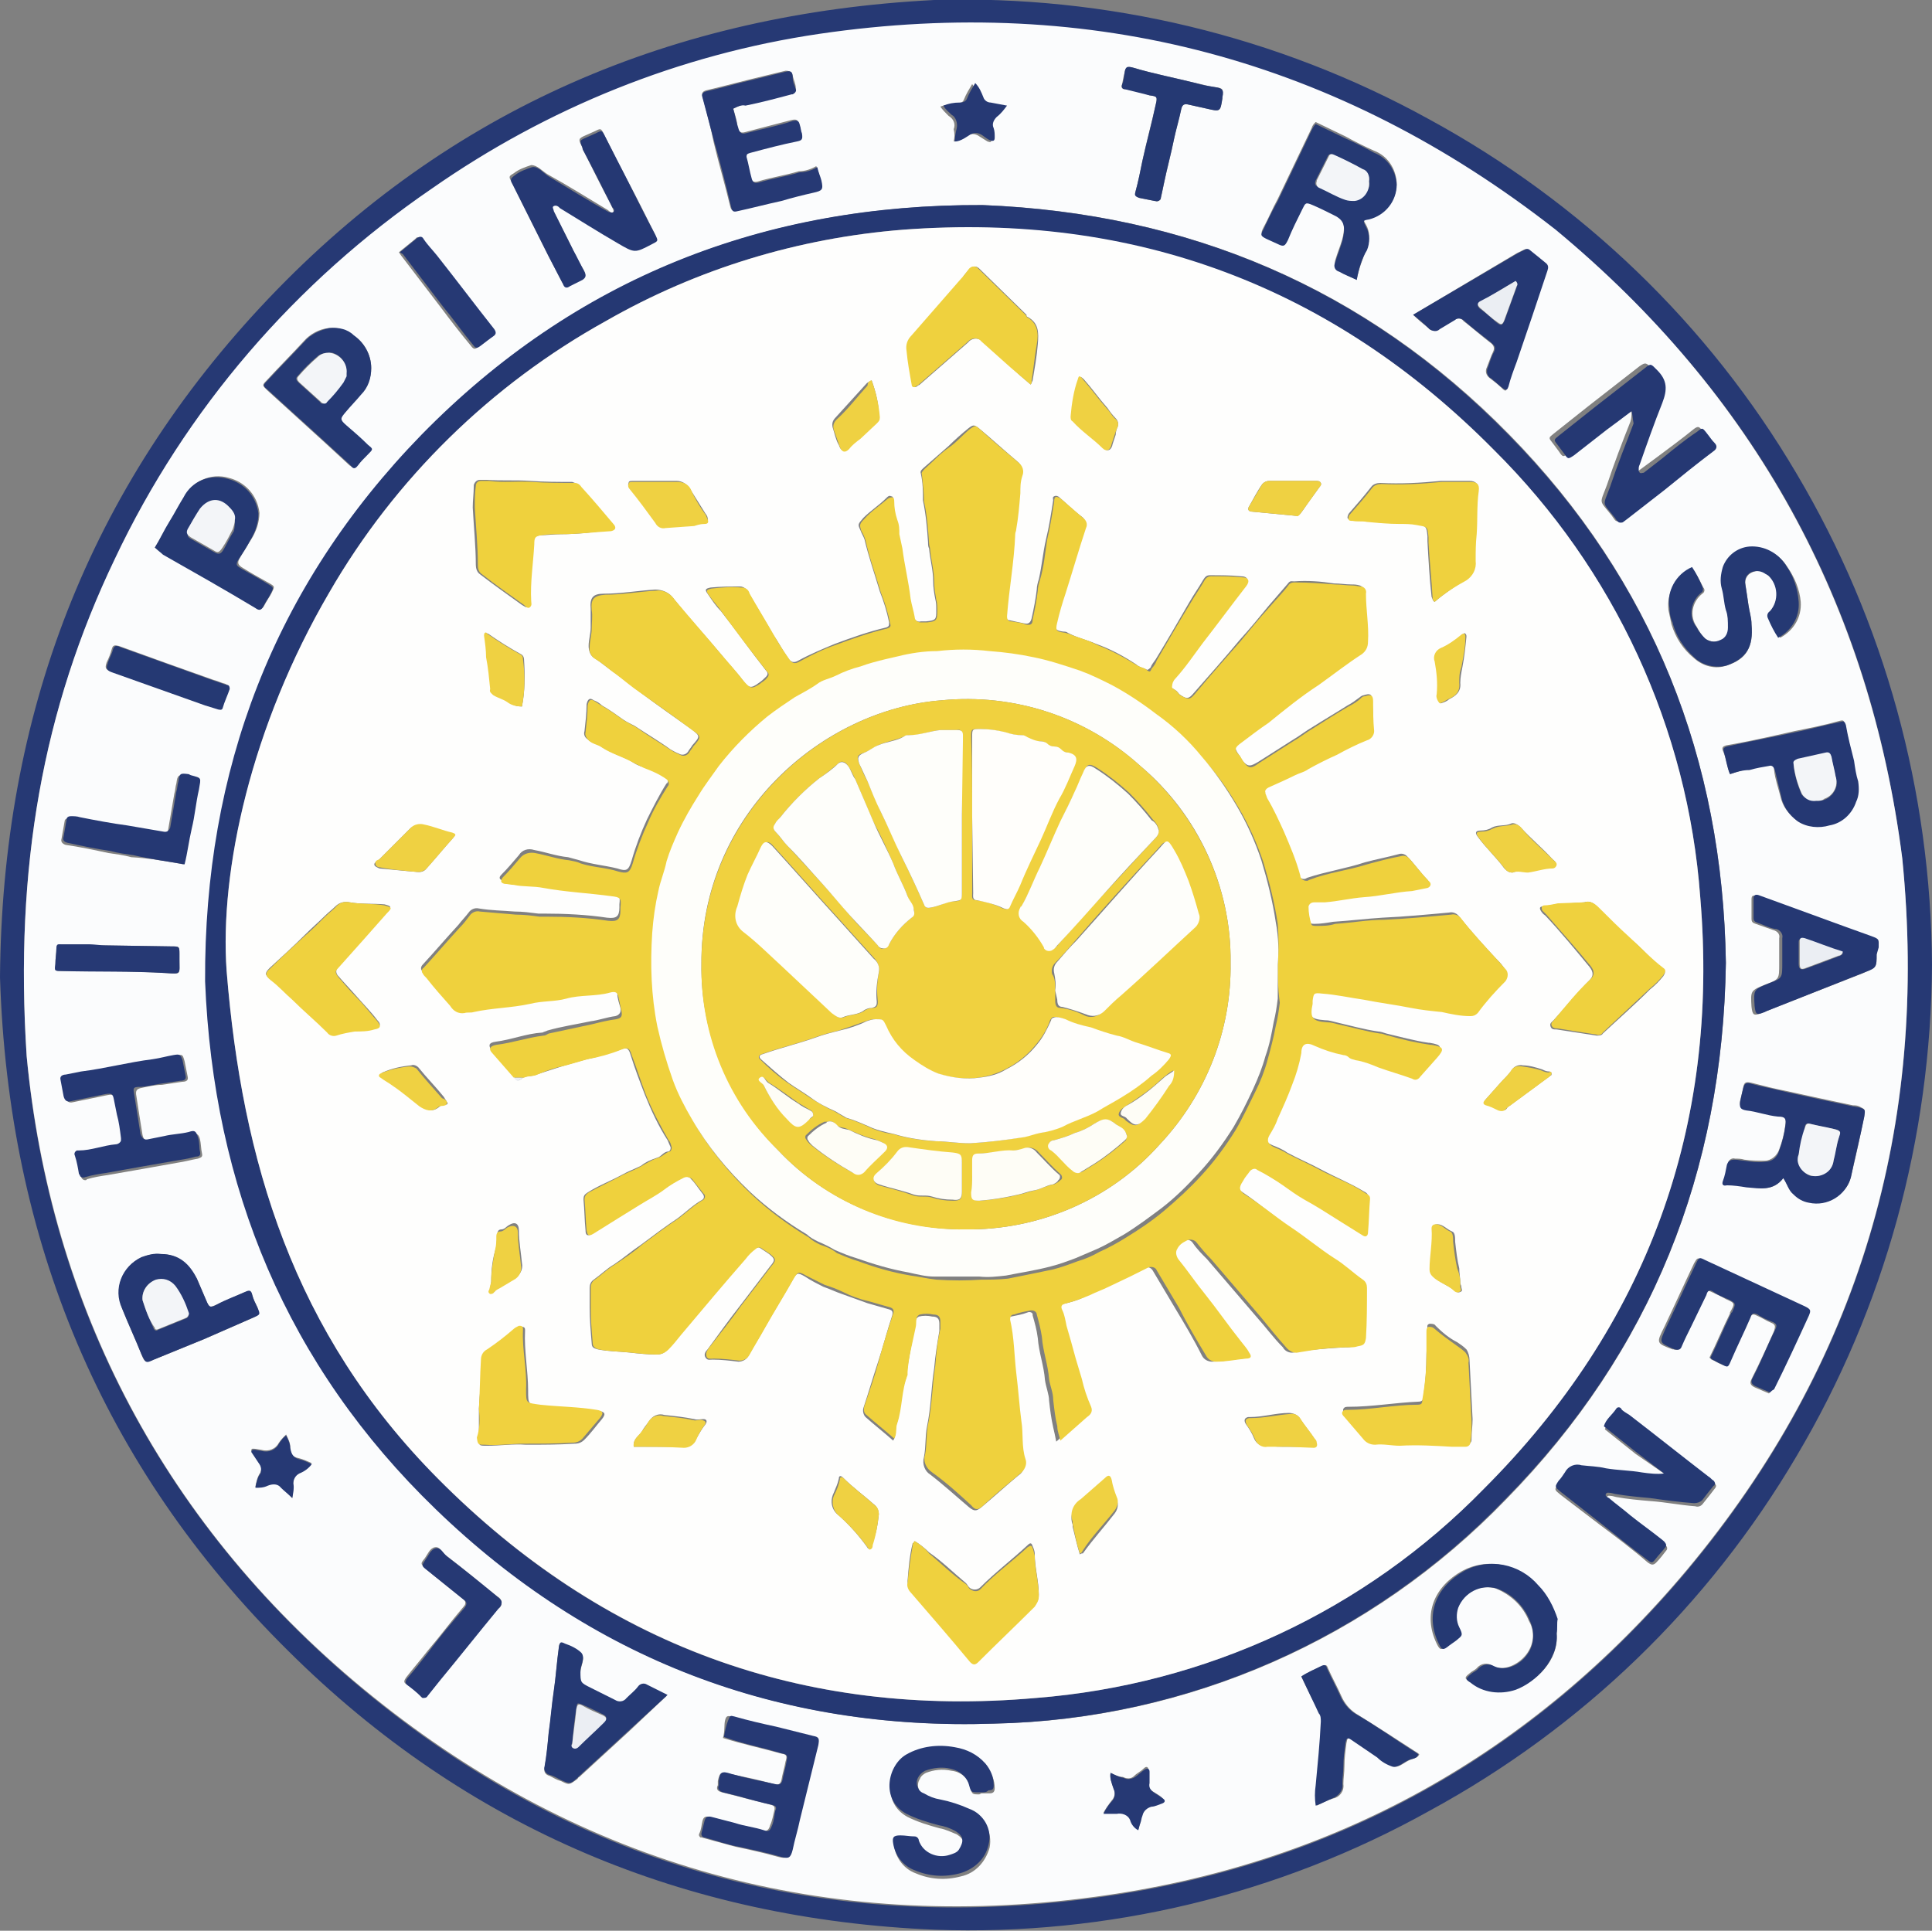 <?xml version="1.0" encoding="utf-8"?>
<!-- Generator: Adobe Illustrator 23.0.5, SVG Export Plug-In . SVG Version: 6.00 Build 0)  -->
<svg version="1.1" id="Layer_1" xmlns="http://www.w3.org/2000/svg" xmlns:xlink="http://www.w3.org/1999/xlink" x="0px" y="0px"
	 viewBox="0 0 188.4 188.3" style="enable-background:new 0 0 188.4 188.3;" xml:space="preserve">
<rect x="0" y="0" width="188.4" height="188.3" fill="#808080" stroke="none"/>
<style type="text/css">
	.st0{fill:#263974;}
	.st1{fill:#FBFCFD;}
	.st2{fill:#253873;}
	.st3{fill:#253973;}
	.st4{fill:#FEFEFD;}
	.st5{fill:#F3F5F8;}
	.st6{fill:#EBEEF3;}
	.st7{fill:#EFD13D;}
	.st8{fill:#EFD13E;}
	.st9{fill:#F0D13F;}
	.st10{fill:#EFD142;}
	.st11{fill:#FEFEFA;}
	.st12{fill:#FFFEFB;}
	.st13{fill:#FEFDF6;}
</style>
<path class="st0" d="M188.4,94.1c-0.1,16.9-4.6,33.4-13.2,47.9c-8.6,14.6-20.9,26.5-35.8,34.6c-14.7,8.2-31.4,12.2-48.2,11.6
	c-24.4-1-45.7-9.9-63.1-27.2C9.9,143,0.8,120.9,0,95.3c0.2-25.5,8.6-47.7,26.2-66.2S65.7,1.3,91.1,0c16.8-0.5,33.5,3.5,48.2,11.6
	c14.9,8.1,27.3,20,35.9,34.6C183.8,60.7,188.3,77.2,188.4,94.1z M2.6,103c2.2,24.1,13.3,46,33.8,62.6s44.2,23,70.3,19.5
	c23.3-3.1,42.7-13.9,57.8-31.9c16.8-20.1,23.6-43.4,21-69.4c-3.1-24.9-14.4-45.4-33.8-61.3c-21.2-16.6-45.2-23-71.8-19.1
	c-13.6,2-26.5,7.2-37.8,15.1c-13.3,9.1-24,21.5-30.9,36.1C4.2,69.1,1.4,84.6,2.6,103L2.6,103z"/>
<path class="st1" d="M2.6,103c-1.2-18.4,1.6-33.9,8.6-48.5c6.9-14.6,17.6-27,30.9-36.1C53.4,10.5,66.3,5.3,79.9,3.3
	c26.6-3.9,50.6,2.5,71.8,19.1c19.3,16,30.6,36.4,33.8,61.3c2.6,26-4.2,49.3-21,69.4c-15.1,18-34.5,28.8-57.8,31.9
	c-26.1,3.5-49.8-3-70.3-19.5S4.9,127.1,2.6,103z M168.3,93.9c-0.3-19.8-7.1-37.2-21.1-51.5S115.9,20.8,95.9,20
	c-21.3-0.1-39.7,7.1-54.7,22.4C26.8,57.2,20,75.1,20.1,95.7c0.8,20.1,8,37.4,22.5,51.5C57.7,161.8,76,168.8,97,168.1
	c18.9-0.4,36.8-8.3,49.9-21.9C161,131.8,168,114.3,168.3,93.9z M162.4,143.8l-0.1,0.2c-0.7,0-1.5,0-2.2-0.1
	c-1.2-0.3-2.4-0.2-3.5-0.4c-0.8-0.1-1.6-0.1-2.4-0.3c-0.6-0.2-1.3,0.1-1.6,0.7c-0.2,0.3-0.4,0.5-0.6,0.8c-0.5,0.6-0.4,0.6,0.2,1.1
	l3.8,2.9c1.6,1.2,3.2,2.4,4.7,3.7c0.3,0.2,0.5,0.3,0.8,0s0.7-0.8,1-1.2c0.1-0.1,0.1-0.3,0-0.4l0,0c-0.1-0.1-0.2-0.2-0.4-0.4
	c-1-0.8-2-1.5-3-2.3c-0.7-0.5-1.4-1.1-2.1-1.7c-0.1-0.1-0.3-0.2-0.3-0.4c0.1-0.2,0.3-0.1,0.5-0.1l0.4,0.1c1.1,0.2,2.2,0.3,3.4,0.4
	c1.4,0.1,2.9,0.4,4.3,0.5c0.3,0.1,0.6,0,0.8-0.3c0.4-0.5,0.8-1,1.1-1.4c0.1-0.1,0.2-0.3,0.1-0.4c0,0,0-0.1-0.1-0.1
	c-0.2-0.1-0.3-0.3-0.5-0.4c-2.6-2-5.2-4-7.7-6c-0.2-0.2-0.5-0.4-0.8-0.6c-0.3-0.2-0.4-0.2-0.5,0c-0.4,0.6-1,1-1.2,1.7l3,2.4
	L162.4,143.8z M159.1,40.1c0,0.3,0,0.7-0.1,1c-0.8,2-1.6,4.1-2.3,6.2c-0.7,1.9-0.8,1.4,0.4,2.9c0.1,0.1,0.2,0.3,0.3,0.4
	c0.1,0.2,0.3,0.3,0.5,0.2c0,0,0.1,0,0.1-0.1l0.4-0.3l3.5-2.8c1.6-1.2,3.2-2.5,4.8-3.8c0.4-0.3,0.5-0.5,0.1-0.8s-0.5-0.6-0.8-1
	s-0.4-0.5-0.9-0.1c-1.1,0.9-2.2,1.7-3.4,2.6l-1.9,1.4c-0.1,0.1-0.3,0.1-0.4,0c-0.1-0.1-0.1-0.2-0.1-0.3c0-0.2,0.1-0.3,0.1-0.5
	c0.7-2,1.4-4,2.2-6c0.5-1.2,0.6-2.2-0.5-3.2c-0.6-0.5-0.6-0.6-1.2-0.2l-5,3.9l-3.4,2.7c-0.5,0.4-0.5,0.4-0.1,0.9L152,44
	c0.4,0.6,0.4,0.6,1,0.2l3.2-2.5C157.5,41.3,158.2,40.7,159.1,40.1z M59.8,20.7c-0.2,0.1-0.4-0.1-0.5-0.2c-2-1.2-3.9-2.4-5.9-3.5
	c-0.5-0.3-1-0.9-1.6-0.9c-0.6,0.2-1.2,0.4-1.7,0.8c-0.5,0.3-0.5,0.3-0.2,0.9l3.5,7l1.4,2.7c0.2,0.3,0.3,0.5,0.7,0.2
	c0.4-0.2,0.8-0.5,1.2-0.6c0.4-0.2,0.4-0.4,0.2-0.8c-0.4-0.7-0.8-1.4-1.1-2.1l-1.9-3.8c-0.1-0.1-0.2-0.3,0-0.5s0.3,0,0.5,0.1l0.1,0.1
	c1.9,1.1,3.8,2.2,5.6,3.4c1.7,1,1.7,1.1,3.4,0.1c0.6-0.3,0.6-0.3,0.3-0.9c-0.8-1.6-1.6-3.2-2.5-4.9s-1.6-3.1-2.4-4.7
	c-0.3-0.6-0.3-0.6-0.9-0.3l-0.9,0.4c-0.7,0.3-0.7,0.4-0.4,1c0.1,0.2,0.1,0.3,0.2,0.5c0.9,1.8,1.8,3.6,2.7,5.3
	C59.7,20.3,59.9,20.5,59.8,20.7L59.8,20.7z M132.3,27.3c0.2-1.1,0.6-2.1,1-3.1c0.3-0.8,0.3-1.6-0.1-2.3c-0.3-0.5-0.3-0.6,0.3-0.7
	c1.6-0.3,2.7-1.7,2.7-3.4c-0.1-1.4-0.9-2.6-2.2-3.1c-0.9-0.4-1.9-0.9-2.8-1.4l-2.9-1.4c-0.2,0.2-0.3,0.3-0.4,0.6l-3.3,6.9
	c-0.5,0.9-0.9,1.9-1.4,2.8c-0.3,0.6-0.2,0.6,0.3,0.9l1.1,0.5c0.6,0.3,0.7,0.3,1-0.4c0.5-1,0.9-2,1.4-3c0.3-0.5,0.4-0.6,1-0.4
	s1.2,0.6,1.9,0.9c1,0.5,1.4,1,1,2.6c-0.2,0.7-0.5,1.4-0.7,2.1c-0.1,0.4,0,0.7,0.4,0.9l0,0C131.1,26.8,131.7,27,132.3,27.3
	L132.3,27.3z M173.9,114.9c0.4,0.6,0.5,1.1,1,1.5c1.4,1.3,3.5,1.2,4.8-0.2c0.4-0.4,0.7-0.9,0.8-1.5c0.5-2,0.9-3.9,1.3-5.9
	c0.1-0.6,0.1-0.6-0.5-0.9c-0.2-0.1-0.4-0.1-0.6-0.1l-3.3-0.7l-3.2-0.7c-1.1-0.2-2.2-0.5-3.4-0.8c-0.5-0.1-0.7-0.1-0.8,0.4
	s-0.2,0.9-0.3,1.3c-0.1,0.4,0,0.8,0.6,0.9c1.1,0.1,2.1,0.5,3.1,0.6c0.7,0.1,0.8,0.3,0.7,0.9c-0.1,0.8-0.3,1.6-0.6,2.4
	c-0.2,0.6-0.8,1.1-1.4,1.1c-0.7,0-1.3,0-2-0.1c-0.3-0.1-0.6-0.1-0.9-0.1c-0.3-0.1-0.6,0.1-0.7,0.4c0,0,0,0,0,0.1
	c-0.1,0.5-0.2,1.1-0.4,1.6c-0.1,0.3,0.1,0.5,0.4,0.4c0.6,0,1.3,0,1.9,0.2C171.6,115.9,172.9,116.2,173.9,114.9L173.9,114.9z
	 M14.5,111.2c-0.4,0-0.5-0.1-0.6-0.5c-0.2-1.2-0.4-2.5-0.6-3.8c-0.1-0.5,0-0.7,0.5-0.8s1.3-0.3,2-0.3c0.7-0.1,1.3-0.2,2-0.3
	c0.3,0,0.6-0.1,0.5-0.5c-0.1-0.5-0.2-1-0.3-1.5c-0.2-0.7-0.2-0.7-0.9-0.5s-1.4,0.3-2,0.4c-2.3,0.3-4.6,0.9-7,1.2
	c-0.5,0.1-1,0.2-1.5,0.3c-0.2,0-0.6,0.1-0.5,0.5c0.1,0.5,0.2,1.1,0.3,1.6c0.1,0.4,0.3,0.6,0.7,0.5l3.4-0.7c0.5-0.1,0.6,0,0.8,0.5
	s0.1,1,0.3,1.5c0.2,0.8,0.3,1.5,0.4,2.3c0.1,0.2-0.1,0.5-0.3,0.6c-0.1,0-0.1,0-0.2,0c-1.2,0.1-2.4,0.6-3.6,0.6
	c-0.2,0-0.4,0.1-0.4,0.4c0,0.1,0,0.1,0,0.2c0.2,0.6,0.2,1.2,0.4,1.8c0,0.2,0.2,0.4,0.4,0.4c0.1,0,0.1,0,0.2-0.1
	c0.7-0.2,1.3-0.3,2-0.4c2.3-0.4,4.6-0.8,6.8-1.2c0.7-0.1,1.4-0.3,2-0.4c0.2-0.1,0.5-0.1,0.4-0.5s-0.1-1-0.2-1.4s-0.3-0.7-0.9-0.5
	c-0.8,0.2-1.6,0.2-2.4,0.4C15.5,111,15,111.1,14.5,111.2L14.5,111.2z M71.5,10.6c0.4-0.2,0.8-0.4,1.2-0.4c1.5-0.4,3-0.8,4.5-1.1
	c0.2,0,0.4-0.2,0.4-0.4c0,0,0,0,0-0.1c0-0.4-0.2-0.8-0.3-1.2S77,6.9,76.6,6.9c-1.2,0.3-2.5,0.6-3.7,0.9s-2.7,0.7-4,1
	c-0.4,0.1-0.5,0.3-0.4,0.6c0.4,1.5,0.8,3,1.1,4.5c0.5,2.1,1.1,4.1,1.6,6.2c0.1,0.4,0.2,0.5,0.6,0.4c1.4-0.4,2.9-0.7,4.3-1
	c1-0.2,2.1-0.6,3.1-0.8s1-0.3,0.8-1.2c-0.1-0.4-0.2-0.8-0.4-1.3c-0.5,0.3-1.1,0.5-1.7,0.5c-1.3,0.4-2.7,0.6-4,1
	c-0.4,0.1-0.6,0-0.7-0.4c-0.2-0.7-0.3-1.4-0.5-2.1c-0.1-0.3,0.1-0.4,0.4-0.4c1.5-0.4,3-0.8,4.5-1.1c0.6-0.1,0.7-0.2,0.5-0.8
	c0-0.3-0.1-0.6-0.2-0.8c-0.1-0.4-0.2-0.5-0.7-0.4c-1.5,0.4-3.1,0.8-4.6,1.2c-0.4,0.1-0.6-0.1-0.7-0.5C71.9,11.8,71.7,11.3,71.5,10.6
	L71.5,10.6z M70.5,169.5c1.9,0.6,3.8,1,5.6,1.5c0.6,0.1,0.7,0.2,0.5,0.8c-0.1,0.6-0.3,1.2-0.4,1.8c-0.1,0.4-0.3,0.5-0.7,0.4
	c-1.4-0.4-2.9-0.7-4.3-1c-0.9-0.2-1-0.2-1.2,0.7c0,0.1,0,0.3,0,0.4c-0.2,0.4,0,0.6,0.4,0.7l1.6,0.4c1,0.3,2.1,0.5,3.1,0.8
	c0.4,0.1,0.5,0.2,0.4,0.6s-0.2,1-0.4,1.4c-0.1,0.4-0.3,0.7-0.8,0.5c-0.9-0.3-1.9-0.4-2.8-0.7c-0.7-0.2-1.5-0.4-2.3-0.6
	c-0.4-0.1-0.6,0-0.7,0.4s-0.1,0.8-0.3,1.2c-0.1,0.2,0,0.3,0.1,0.4h0.1c1.1,0.3,2.2,0.6,3.3,0.9c1.4,0.3,2.8,0.6,4.2,1
	c0.8,0.2,0.9,0.1,1.1-0.7c0.2-1,0.4-1.9,0.7-2.9c0.6-2.4,1.2-4.9,1.8-7.3c0.2-0.6,0.1-0.7-0.5-0.9c-1.2-0.3-2.4-0.6-3.6-0.9
	c-1.4-0.3-2.8-0.6-4.1-1c-0.4-0.1-0.5,0-0.6,0.4S70.7,168.8,70.5,169.5L70.5,169.5z M172.5,135.9c0.1-0.1,0.2-0.2,0.2-0.3
	c1.1-2.4,2.3-4.8,3.4-7.2c0.2-0.5,0.2-0.6-0.4-0.9l-9.6-4.6c-0.6-0.3-0.6-0.2-0.9,0.3c-1,2.1-1.9,4.1-2.9,6.2
	c-0.8,1.6-0.8,1.6,0.8,2.2h0.1c0.3,0.1,0.5,0.1,0.6-0.3c0.3-0.6,0.6-1.3,0.9-1.9c0.5-1,1-2.1,1.5-3.1c0.2-0.4,0.3-0.5,0.7-0.3
	s0.9,0.4,1.4,0.7c0.9,0.4,0.9,0.4,0.4,1.3v0.1c-0.7,1.4-1.3,2.9-2,4.3c0.1,0.1,0.1,0.1,0.2,0.2c0.3,0.1,0.6,0.3,0.8,0.4
	c0.7,0.3,0.7,0.3,1-0.3c0.6-1.4,1.3-2.8,1.9-4.1c0.2-0.4,0.3-0.5,0.7-0.3c0.5,0.2,0.9,0.5,1.4,0.7s0.4,0.4,0.3,0.8
	c-0.7,1.6-1.4,3.1-2.2,4.7c-0.2,0.4-0.1,0.6,0.3,0.8L172.5,135.9z M95.7,174.9L95.7,174.9c0.3,0,0.5,0,0.8,0s0.5-0.1,0.5-0.5
	c0-0.8-0.3-1.5-0.8-2.1c-0.8-0.9-1.8-1.4-3-1.6c-1.6-0.4-3.3-0.1-4.7,0.7c-1.8,1-2.6,4.4,0,5.8c1,0.5,2,0.8,3.1,1.1
	c0.6,0.1,1.2,0.4,1.7,0.6c0.8,0.5,0.8,1,0.3,1.8c-0.2,0.3-0.5,0.5-0.9,0.5c-1.2,0.4-2.5-0.2-3-1.4l0,0c-0.1-0.2-0.2-0.3-0.4-0.4
	c-0.5,0-0.9-0.1-1.4-0.1c-0.7,0-0.8,0.2-0.7,0.8c0.2,1.2,1,2.2,2.1,2.6c1.4,0.6,2.9,0.7,4.4,0.3c1.4-0.3,2.4-1.4,2.8-2.8
	c0.3-1.5-0.5-3-1.9-3.5c-0.9-0.4-1.8-0.7-2.8-0.9c-0.6-0.1-1.1-0.3-1.6-0.6c-0.6-0.3-0.9-1.1-0.5-1.7c0.1-0.3,0.4-0.5,0.6-0.6
	c0.8-0.3,1.6-0.4,2.5-0.2c0.9,0.1,1.6,0.7,1.8,1.6c0.2,0.7,0.2,0.7,0.9,0.7L95.7,174.9z M165,55.4c-1.6,0.8-2.5,2.4-2.3,4.1
	c0.1,0.5,0.2,0.9,0.3,1.4c0.4,1.3,1.1,2.4,2.2,3.3c0.9,0.8,2.1,1.1,3.2,0.7c1.9-0.6,2.6-1.8,2.4-4c0-0.6-0.2-1.2-0.3-1.9
	s-0.2-1.3-0.3-2c-0.1-0.5,0.2-1,0.7-1.2s1-0.2,1.4,0.2c1.1,0.8,1.3,2.3,0.5,3.4c0,0.1-0.1,0.1-0.1,0.2c-0.2,0.2-0.3,0.5-0.1,0.7
	c0.3,0.7,0.6,1.3,1,1.9c1.3-0.7,2.1-2,2-3.5c-0.1-1.2-0.6-2.4-1.3-3.4c-0.8-1.3-2.2-2-3.6-1.9c-1.2,0.1-2.2,0.9-2.6,2
	c-0.2,0.7-0.3,1.4-0.1,2.1s0.2,1.4,0.4,2.1c0.1,0.6,0.2,1.1,0.2,1.7c0,0.5-0.2,1-0.7,1.2s-1.1,0.1-1.6-0.2c-0.3-0.3-0.6-0.7-0.8-1.1
	c-0.8-1.1-0.5-2.5,0.5-3.3c0.2-0.1,0.3-0.4,0.1-0.6C165.7,56.5,165.4,55.9,165,55.4L165,55.4z M151.8,159.4c0-0.5,0-1-0.1-1.5
	c-0.4-1.2-1-2.4-1.9-3.3c-1.8-2.1-4.8-2.7-7.2-1.4c-2.7,1.5-3.9,4.2-2.5,7.1c0.3,0.6,0.4,0.7,1,0.2l0.7-0.5c0.7-0.5,0.7-0.5,0.4-1.3
	c-0.3-0.6-0.3-1.2-0.1-1.9c0.6-1.5,2.1-2.3,3.7-1.9c1.5,0.6,2.7,1.7,3.3,3.2c0.6,1,0.5,2.3-0.3,3.3s-2.2,1.6-3.2,1.1
	c-0.5-0.4-1.2-0.3-1.6,0.2l0,0c-0.2,0.2-0.5,0.3-0.7,0.5c-0.5,0.4-0.5,0.5,0,0.8c1.3,1,2.9,1.2,4.4,0.7
	C149.8,164.1,152,161.9,151.8,159.4L151.8,159.4z M65,165.4l-1.9-1c-0.3-0.2-0.7-0.1-0.9,0.2c-0.4,0.4-0.7,0.7-1.1,1.1
	c-0.2,0.3-0.7,0.4-1.1,0.2l0,0c-0.8-0.4-1.6-0.8-2.4-1.2c-1.1-0.5-1-0.5-1-1.6c0-0.6,0.5-1.3,0.1-1.8c-0.5-0.4-1.1-0.7-1.6-0.9
	c-0.4-0.2-0.6-0.2-0.6,0.3c-0.2,1.4-0.3,2.9-0.5,4.3s-0.3,2.8-0.5,4.1c-0.1,1.1-0.2,2.2-0.4,3.3c-0.1,0.4,0.1,0.7,0.5,0.8
	c0.4,0.2,0.7,0.4,1.1,0.5c0.8,0.4,0.8,0.4,1.6-0.2c0.1-0.1,0.1-0.2,0.2-0.2l4.9-4.5L65,165.4z M137.8,30.7c0.5,0.5,1,0.9,1.5,1.3
	c0.2,0.3,0.7,0.3,1,0.1l0,0c0.5-0.3,1-0.6,1.5-0.9c0.3-0.2,0.7-0.2,0.9,0.1c0.9,0.7,1.7,1.4,2.6,2.1c0.3,0.2,0.5,0.5,0.3,0.9
	s-0.4,1-0.6,1.5c-0.2,0.4-0.1,0.8,0.3,1.1c0.4,0.3,0.8,0.6,1.2,1s0.4,0.1,0.5-0.2c0.2-0.8,0.6-1.6,0.8-2.4c1-3,2-6,3-8.9
	c0.1-0.3,0.1-0.5-0.1-0.7c-0.5-0.4-1.1-0.8-1.6-1.3c-0.2-0.2-0.4-0.1-0.6,0s-0.4,0.2-0.6,0.3L137.8,30.7z M15.1,53.4
	c0.3,0.2,0.6,0.4,0.9,0.6c3,1.7,6,3.5,9,5.2c0.4,0.3,0.6,0.2,0.8-0.2s0.5-0.8,0.7-1.2c0.3-0.6,0.3-0.6-0.2-0.9
	c-0.9-0.5-1.8-1-2.6-1.5c-0.5-0.3-0.6-0.5-0.3-1s0.7-1.2,1.1-1.8c0.5-0.8,0.8-1.7,0.8-2.6c-0.2-1.7-1.4-3-3-3.4
	c-1.7-0.5-3.5,0.3-4.3,1.8c-0.5,0.8-0.9,1.6-1.4,2.4S15.6,52.6,15.1,53.4z M183,93.1v-0.6c0-0.8,0-0.8-0.7-1.1s-1.7-0.6-2.5-0.9
	l-8.5-3.1c-0.3-0.1-0.5-0.1-0.5,0.3c0,0.6,0,1.3,0,1.9c0,0.3,0.1,0.4,0.4,0.5c0.6,0.2,1.1,0.4,1.7,0.6c0.4,0.1,0.7,0.4,0.6,0.8
	c0,0,0,0,0,0.1c0,0.8,0,1.6,0,2.4c0,1.5,0,1.5-1.3,2c-1.5,0.6-1.5,0.6-1.4,2.2c0.1,0.8,0.2,0.9,1,0.6l0.2-0.1l9.7-3.8
	C183,94.3,183,94.3,183,93.1z M36.2,35.9c0-1.3-0.7-2.6-1.8-3.2c-0.7-0.6-1.6-0.8-2.4-0.7c-0.9,0.1-1.8,0.6-2.4,1.3
	c-1.2,1.3-2.4,2.5-3.6,3.8c-0.5,0.5-0.4,0.5,0.1,1l5.5,5l2.5,2.3c0.3,0.2,0.5,0.3,0.7,0s0.7-0.7,1-1.1s0.4-0.5,0-0.9
	c-0.7-0.6-1.4-1.2-2.1-1.9s-0.7-0.6-0.1-1.3s1-1.1,1.5-1.7C35.8,37.8,36.2,36.9,36.2,35.9z M168.7,75.5c0.6-0.2,1.2-0.4,1.8-0.5
	c0.6-0.2,1.2-0.3,1.9-0.4c0.4-0.1,0.6,0.1,0.6,0.5c0.1,0.9,0.4,1.7,0.6,2.5c0.2,1,0.8,1.8,1.6,2.4c0.9,0.6,2.1,0.7,3.1,0.4
	c1.2-0.2,2.3-1.1,2.6-2.3c0.2-0.6,0.3-1.3,0.2-2c-0.2-0.7-0.3-1.4-0.4-2c-0.3-1.2-0.5-2.3-0.8-3.5c-0.1-0.3-0.1-0.4-0.5-0.3
	c-1.4,0.4-2.9,0.7-4.4,1c-2.2,0.5-4.4,1-6.7,1.4c-0.3,0.1-0.4,0.2-0.3,0.5C168.4,74.1,168.4,74.8,168.7,75.5L168.7,75.5z
	 M15.6,122.3c-2.1-0.1-3.9,1.5-4,3.5c0,0.6,0.1,1.2,0.3,1.8c0.6,1.5,1.3,3,1.9,4.5c0.3,0.8,0.4,0.8,1.2,0.5l4.9-2l4.8-2.1
	c0.6-0.3,0.6-0.3,0.4-1c-0.2-0.4-0.4-0.8-0.5-1.2s-0.3-0.4-0.7-0.3c-0.9,0.4-1.8,0.8-2.7,1.2s-0.8,0.3-1.1-0.4s-0.6-1.4-0.9-2.1
	C18.4,123.3,17.4,122.3,15.6,122.3L15.6,122.3z M126.9,163.5c0.6,1.3,1.2,2.5,1.8,3.6c0.1,0.3,0.2,0.5,0.2,0.8
	c-0.1,2.1-0.3,4.1-0.5,6.2c-0.1,0.7-0.1,1.3,0,2c0.6-0.3,1-0.5,1.6-0.7c0.6-0.1,1.1-0.7,1-1.4c0-0.6,0.1-1.1,0.1-1.7
	c0-0.8,0.1-1.6,0.2-2.3c0.1-0.5,0.1-0.6,0.6-0.3l2.5,1.7c0.5,0.4,1,0.7,1.5,0.9c0.6,0.1,1.1-0.5,1.7-0.7c0.3-0.1,0.7-0.2,0.8-0.5
	c-0.1-0.1-0.1-0.1-0.1-0.1c-2-1.3-4-2.6-6.1-3.9c-0.6-0.4-1.1-1-1.4-1.7c-0.4-0.9-0.9-1.8-1.3-2.7c-0.1-0.3-0.2-0.4-0.6-0.2
	C128.2,162.8,127.5,163.1,126.9,163.5L126.9,163.5z M110.7,18.8c0,0.2,0.1,0.4,0.4,0.5c0.5,0.1,1,0.2,1.5,0.3c0.2,0.1,0.5,0,0.6-0.2
	v-0.1c0.1-0.4,0.2-0.9,0.3-1.4c0.3-1.4,0.7-2.9,1-4.4c0.2-1,0.5-2,0.7-2.9c0.1-0.4,0.3-0.5,0.7-0.4l1.8,0.4c1.3,0.3,1.3,0.3,1.5-1
	V9.5c0.1-0.8,0.1-0.9-0.7-1s-1.3-0.3-1.9-0.4c-2-0.5-4.1-0.9-6.1-1.5c-0.3-0.1-0.7-0.1-0.8,0.3s-0.2,0.9-0.3,1.4
	c-0.1,0.2,0,0.3,0.2,0.4h0.1c0.8,0.1,1.6,0.3,2.4,0.6c0.7,0.1,0.8,0.1,0.6,0.9c-0.4,1.8-0.9,3.6-1.3,5.5
	C111.2,16.7,111,17.7,110.7,18.8L110.7,18.8z M48.9,156.3c0-0.3-0.2-0.5-0.4-0.6c-1.6-1.3-3.3-2.7-5-4c-0.4-0.3-0.6-0.9-1.1-0.8
	s-0.7,0.7-1,1.1c-0.4,0.5-0.4,0.5,0.1,1l3.6,2.9c0.3,0.2,0.4,0.5,0.1,0.8c-1.2,1.4-2.3,2.9-3.5,4.3c-0.7,0.9-1.4,1.7-2.1,2.6
	c-0.2,0.3-0.3,0.5,0.1,0.7c0.5,0.3,0.9,0.7,1.3,1.1c0.1,0.2,0.3,0.2,0.5,0.1l0.1-0.1c0.4-0.5,0.8-1,1.2-1.5c1.9-2.3,3.8-4.7,5.7-7
	C48.8,156.8,48.9,156.6,48.9,156.3L48.9,156.3z M17.9,84.3c0.3-1.1,0.4-2.2,0.6-3.3c0.2-1.3,0.4-2.6,0.7-3.8
	c0.2-1.1,0.3-1.1-0.8-1.4l-0.2-0.1c-0.8-0.2-0.9-0.1-1,0.7c-0.1,0.3-0.1,0.7-0.2,1c-0.2,1.2-0.4,2.3-0.6,3.5
	c-0.1,0.4-0.2,0.6-0.7,0.4c-1.1-0.3-2.3-0.4-3.5-0.6c-1.5-0.3-3.1-0.5-4.6-0.8c-0.3,0-0.6-0.1-0.9-0.1c-0.2,0-0.4,0.1-0.4,0.3
	c-0.1,0.6-0.2,1.1-0.3,1.7c-0.1,0.3,0.1,0.5,0.4,0.6c1.4,0.2,2.8,0.5,4.2,0.8c0.7,0.1,1.5,0.2,2.2,0.4C14.6,83.7,16.3,84,17.9,84.3
	L17.9,84.3z M17.5,93.6c0-0.2,0-0.4,0-0.5c0-0.8,0-0.8-0.8-0.8l-6.4-0.1c-0.6,0-1.1,0-1.6-0.1c-0.9,0-1.8,0-2.7,0
	c-0.3,0-0.5,0.1-0.5,0.4s-0.1,1-0.1,1.5c0,0.7,0,0.7,0.6,0.7c3.4,0,6.8,0,10.2,0.2C17.7,95,17.5,95.1,17.5,93.6L17.5,93.6z
	 M38.9,24.6l0.2,0.3c1.3,1.7,2.6,3.4,3.9,5.1c0.9,1.2,1.9,2.5,2.9,3.7c0.3,0.4,0.4,0.4,0.8,0.1s0.8-0.6,1.2-0.9s0.3-0.4,0.1-0.7
	c-1.9-2.4-3.7-4.8-5.6-7.2c-0.4-0.6-0.9-1.1-1.3-1.6c-0.2-0.2-0.4-0.4-0.6-0.1L38.9,24.6z M22.3,67.2c0-0.3-0.1-0.4-0.3-0.5
	c-0.4-0.1-0.8-0.3-1.2-0.4c-3.1-1.1-6.2-2.2-9.2-3.3c-0.4-0.1-0.6-0.1-0.7,0.3s-0.3,0.9-0.5,1.3c-0.2,0.6-0.1,0.7,0.5,0.9l9,3.2
	l1.3,0.4c0.2,0.1,0.4,0.1,0.4-0.1C21.9,68.4,22.2,67.7,22.3,67.2L22.3,67.2z M28.5,146.1c0.1-0.5,0.1-1,0.1-1.5c0-0.4,0.2-0.8,0.6-1
	c0.5-0.2,0.9-0.5,1.2-0.9c-0.4-0.2-0.9-0.4-1.3-0.5c-0.6-0.1-0.8-0.5-0.8-1.1c0-0.4-0.2-0.8-0.4-1.2c-0.2,0.2-0.5,0.5-0.7,0.8
	c-0.3,0.6-1,0.9-1.7,0.7l-0.6-0.1c-0.2,0-0.4-0.1-0.4,0.2l0.8,1.2c0.2,0.3,0.2,0.6,0.1,0.9c-0.3,0.4-0.4,0.9-0.5,1.4
	c0.4,0,0.8,0,1.2-0.2c0.4-0.2,1-0.1,1.3,0.2C27.8,145.4,28.1,145.7,28.5,146.1L28.5,146.1z M93,13.8c0.5-0.1,0.9-0.2,1.2-0.5
	c0.4-0.3,0.9-0.3,1.3,0c0.3,0.2,0.5,0.3,0.8,0.5c0.3,0.1,0.4,0.1,0.4-0.3c0-0.3,0-0.6-0.1-0.9c-0.2-0.4,0-0.9,0.3-1.1
	c0.4-0.3,0.7-0.7,1-1.1c-0.5-0.1-1-0.2-1.6-0.3c-0.3,0-0.6-0.2-0.7-0.5c-0.2-0.5-0.5-1-0.8-1.4c-0.3,0.5-0.6,1-0.8,1.5
	c-0.1,0.3-0.4,0.4-0.7,0.4c-0.5,0-1.1,0.1-1.6,0.3c0.2,0.3,0.5,0.6,0.8,0.9c0.5,0.3,0.7,0.8,0.5,1.3C93.1,13,93.1,13.4,93,13.8
	L93,13.8z M108.3,172.9c-0.1,0.5,0.1,1,0.3,1.5c0.2,0.4,0.1,0.9-0.2,1.2c-0.3,0.4-0.6,0.8-0.8,1.2c0.4,0,0.9,0,1.3,0
	c0.5-0.1,1.1,0.2,1.3,0.6c0.2,0.4,0.5,0.8,0.8,1c0.1-0.3,0.2-0.5,0.2-0.7s0.1-0.4,0.2-0.7c0.1-0.4,0.4-0.8,0.8-0.9
	c0.3-0.1,0.7-0.2,1-0.3c0.2-0.1,0.3-0.3,0.1-0.5s-0.6-0.4-0.9-0.6c-0.3-0.2-0.5-0.5-0.4-0.9c0-0.4,0-0.7,0-1.1
	c0-0.4-0.2-0.5-0.5-0.2s-0.6,0.4-0.9,0.7c-0.3,0.3-0.7,0.3-1.1,0.1C109.1,173.3,108.7,173.1,108.3,172.9z"/>
<path class="st2" d="M168.3,93.9c-0.3,20.4-7.3,37.9-21.5,52.3c-13.1,13.6-31,21.5-49.9,21.9c-21,0.7-39.3-6.3-54.4-20.9
	C28,133.2,20.8,115.8,20,95.7c-0.1-20.6,6.7-38.5,21.1-53.3c15-15.3,33.4-22.5,54.7-22.4c20,0.8,37.2,8,51.3,22.4
	C161.2,56.7,168,74.1,168.3,93.9z M22.1,94.7c1.5,18.5,6.5,35.3,20.6,49.5c16,16.2,35.6,23.4,58.3,21.4c16.5-1.3,32.1-8.5,43.7-20.4
	c15.9-15.9,23-35.3,21.1-57.7c-1.2-16.5-8.4-31.9-20.1-43.6c-15.8-16-35.2-23.1-57.6-21.5c-10.2,0.8-20.1,3.8-29,8.9
	c-11.2,6.2-20.6,15.4-27,26.5C24.5,70.9,21.4,85,22.1,94.7z"/>
<path class="st3" d="M162.4,143.8l-3-2.3l-3-2.4c0.2-0.7,0.8-1.1,1.2-1.7c0.1-0.2,0.4-0.2,0.5,0s0.5,0.4,0.8,0.6c2.6,2,5.1,4,7.7,6
	c0.2,0.1,0.3,0.3,0.5,0.4c0.1,0.1,0.2,0.3,0.1,0.4c0,0,0,0.1-0.1,0.1c-0.4,0.5-0.8,1-1.1,1.4c-0.2,0.2-0.5,0.3-0.8,0.3
	c-1.4-0.1-2.9-0.3-4.3-0.5c-1.1-0.1-2.2-0.2-3.4-0.4l-0.4-0.1c-0.2,0-0.4-0.1-0.5,0.1s0.1,0.3,0.3,0.4c0.7,0.6,1.4,1.1,2.1,1.7
	c1,0.8,2,1.5,3,2.3c0.1,0.1,0.3,0.2,0.4,0.4c0.1,0.1,0.1,0.3,0,0.4l0,0c-0.3,0.4-0.7,0.8-1,1.2s-0.4,0.3-0.8,0
	c-1.6-1.2-3.2-2.5-4.7-3.7l-3.7-2.9c-0.6-0.5-0.6-0.5-0.2-1.1c0.2-0.2,0.4-0.5,0.6-0.8c0.3-0.6,1-0.9,1.6-0.7
	c0.8,0.1,1.6,0.1,2.4,0.3c1.2,0.2,2.4,0.2,3.5,0.4c0.7,0.1,1.5,0.2,2.2,0.1L162.4,143.8z"/>
<path class="st2" d="M159.1,40.1c-0.9,0.7-1.6,1.2-2.4,1.8l-3.2,2.5c-0.6,0.4-0.6,0.4-1-0.2l-0.6-0.8c-0.4-0.5-0.4-0.5,0.1-0.9
	l3.4-2.7l5-3.9c0.6-0.5,0.6-0.4,1.2,0.2c1,1,1,1.9,0.5,3.2c-0.8,2-1.5,4-2.2,6c-0.1,0.2-0.1,0.3-0.1,0.5c0,0.1,0,0.2,0.1,0.3
	c0.1,0.1,0.3,0,0.4,0l1.8-1.4c1.1-0.9,2.2-1.8,3.4-2.6c0.5-0.4,0.5-0.4,0.9,0.1s0.5,0.7,0.8,1s0.2,0.6-0.1,0.8
	c-1.6,1.2-3.2,2.5-4.8,3.8l-3.6,2.8l-0.4,0.3c-0.1,0.1-0.4,0.1-0.5,0l-0.1-0.1c-0.1-0.1-0.2-0.3-0.3-0.4c-1.2-1.5-1.1-1-0.4-2.9
	c0.7-2.1,1.5-4.1,2.3-6.2C159.2,40.8,159.2,40.4,159.1,40.1z"/>
<path class="st2" d="M59.8,20.7c0.2-0.2,0-0.4-0.1-0.5c-0.9-1.8-1.8-3.6-2.7-5.3c-0.1-0.2-0.2-0.3-0.2-0.5c-0.3-0.7-0.3-0.7,0.4-1
	l0.9-0.4c0.6-0.3,0.6-0.3,0.9,0.3c0.8,1.6,1.6,3.1,2.4,4.7s1.6,3.2,2.5,4.9c0.3,0.6,0.3,0.6-0.3,0.9c-1.7,0.9-1.7,0.9-3.4-0.1
	c-1.9-1.1-3.8-2.3-5.6-3.4l-0.1-0.1c-0.1-0.1-0.3-0.2-0.5-0.1s0,0.3,0,0.5l1.9,3.8c0.4,0.7,0.7,1.4,1.1,2.1c0.2,0.4,0.1,0.6-0.2,0.8
	c-0.4,0.2-0.8,0.4-1.2,0.6c-0.4,0.3-0.6,0.1-0.7-0.2L53.5,25L50,18c-0.3-0.5-0.2-0.6,0.2-0.9c0.5-0.4,1.1-0.6,1.7-0.8
	c0.6-0.1,1.1,0.6,1.6,0.9c2,1.2,3.9,2.4,5.9,3.5C59.4,20.6,59.5,20.8,59.8,20.7z"/>
<path class="st3" d="M132.3,27.3c-0.6-0.3-1.2-0.5-1.7-0.8c-0.4-0.1-0.6-0.5-0.4-0.9l0,0c0.2-0.7,0.5-1.4,0.7-2.1
	c0.4-1.6,0.1-2.1-1-2.6c-0.6-0.3-1.2-0.6-1.9-0.9s-0.7-0.2-1,0.4c-0.5,1-1,2-1.4,3c-0.3,0.6-0.4,0.7-1,0.4l-1.1-0.5
	c-0.6-0.3-0.6-0.4-0.3-0.9c0.4-0.9,0.9-1.9,1.4-2.8l3.3-6.9c0.1-0.2,0.2-0.4,0.4-0.6l2.9,1.4c0.9,0.4,1.9,0.9,2.8,1.4
	c1.3,0.5,2.1,1.7,2.2,3.1c0,1.6-1.1,3-2.7,3.4c-0.6,0.1-0.6,0.1-0.3,0.7c0.4,0.7,0.4,1.6,0.1,2.3C132.8,25.2,132.5,26.2,132.3,27.3z
	 M133.5,17.7c0.1-0.5-0.2-1-0.7-1.2c-0.9-0.5-1.8-0.9-2.8-1.4c-0.2-0.1-0.4-0.1-0.5,0.1c-0.4,0.8-0.8,1.6-1.2,2.4
	c-0.1,0.2-0.1,0.5,0.2,0.6c0,0,0,0,0.1,0c0.9,0.4,1.7,0.9,2.6,1.2c0.8,0.4,1.8,0,2.2-0.9C133.5,18.3,133.6,18,133.5,17.7L133.5,17.7
	z"/>
<path class="st2" d="M173.9,114.9c-1,1.3-2.3,1-3.6,0.9c-0.6-0.1-1.3-0.2-1.9-0.2c-0.4,0.1-0.5-0.1-0.4-0.4c0.2-0.5,0.3-1.1,0.4-1.6
	c0.1-0.3,0.3-0.5,0.7-0.5c0,0,0,0,0.1,0c0.3,0,0.6,0.1,0.9,0.1c0.7,0.1,1.3,0.2,2,0.1c0.7,0,1.2-0.4,1.4-1.1
	c0.3-0.8,0.5-1.6,0.6-2.4c0.1-0.7,0-0.9-0.7-0.9c-1.1-0.1-2.1-0.5-3.1-0.6c-0.6-0.1-0.7-0.3-0.6-0.9c0.1-0.5,0.2-0.9,0.3-1.3
	c0.1-0.4,0.3-0.6,0.8-0.4c1.1,0.3,2.2,0.5,3.4,0.8l3.2,0.7l3.3,0.7c0.2,0,0.4,0.1,0.6,0.1c0.6,0.2,0.6,0.2,0.5,0.9
	c-0.4,2-0.9,3.9-1.3,5.9c-0.5,1.8-2.3,2.9-4.1,2.5c-0.6-0.1-1.1-0.4-1.5-0.8C174.4,116.1,174.3,115.5,173.9,114.9z M177.2,114.7
	c0.8-0.1,1.5-0.7,1.6-1.5c0.1-0.7,0.3-1.5,0.5-2.2s0.1-0.8-0.5-0.9s-1.5-0.3-2.3-0.5c-0.4-0.1-0.5,0.1-0.5,0.4
	c-0.2,0.9-0.4,1.7-0.6,2.6c-0.2,0.9,0.3,1.8,1.2,2.1C176.8,114.7,177,114.7,177.2,114.7z"/>
<path class="st2" d="M14.5,111.1c0.5-0.1,1-0.2,1.5-0.3c0.8-0.2,1.6-0.2,2.4-0.4c0.6-0.2,0.7-0.1,0.9,0.5s0.1,1,0.2,1.4
	s-0.1,0.5-0.4,0.5c-0.7,0.2-1.4,0.3-2,0.4c-2.3,0.4-4.6,0.8-6.8,1.2c-0.7,0.1-1.3,0.2-2,0.4c-0.2,0.1-0.4,0-0.5-0.1
	c0-0.1,0-0.1-0.1-0.2c-0.1-0.6-0.2-1.2-0.4-1.8c-0.1-0.2,0-0.4,0.2-0.5c0.1,0,0.1,0,0.2,0c1.2,0,2.4-0.5,3.6-0.6
	c0.2,0,0.5-0.2,0.5-0.4c0-0.1,0-0.1,0-0.2c-0.1-0.8-0.2-1.6-0.4-2.3c-0.1-0.5-0.2-1-0.3-1.5s-0.2-0.6-0.8-0.5l-3.4,0.7
	c-0.4,0.1-0.6-0.1-0.7-0.5c-0.1-0.5-0.2-1.1-0.3-1.6c-0.1-0.4,0.3-0.5,0.5-0.5c0.5-0.1,1-0.2,1.5-0.3c2.4-0.3,4.6-0.9,7-1.2
	c0.7-0.1,1.4-0.3,2-0.4s0.7-0.1,0.9,0.5c0.1,0.5,0.2,1,0.3,1.5c0.1,0.4-0.2,0.5-0.5,0.5c-0.7,0.1-1.3,0.2-2,0.3s-1.3,0.3-2,0.3
	s-0.6,0.2-0.5,0.8c0.2,1.3,0.4,2.5,0.6,3.8C13.9,111.1,14.1,111.2,14.5,111.1z"/>
<path class="st0" d="M71.5,10.6c0.2,0.7,0.3,1.3,0.5,1.9c0.1,0.4,0.3,0.6,0.7,0.5c1.5-0.4,3.1-0.7,4.6-1.2c0.5-0.1,0.6,0,0.7,0.4
	c0.1,0.3,0.1,0.6,0.2,0.8c0.1,0.6,0,0.7-0.5,0.8c-1.5,0.3-3,0.7-4.5,1.1c-0.3,0.1-0.4,0.1-0.4,0.4c0.2,0.7,0.3,1.4,0.5,2.1
	c0.1,0.4,0.3,0.5,0.7,0.4c1.3-0.4,2.7-0.6,4-1c0.6,0,1.2-0.2,1.7-0.5c0.1,0.5,0.3,0.9,0.4,1.3c0.2,0.9,0.1,1-0.8,1.2
	c-0.9,0.2-2.1,0.5-3.1,0.8c-1.4,0.3-2.9,0.7-4.3,1c-0.4,0.1-0.5,0-0.6-0.4c-0.5-2.1-1-4.1-1.6-6.2c-0.4-1.5-0.8-3-1.2-4.5
	c-0.1-0.3,0-0.5,0.4-0.6c1.4-0.3,2.7-0.7,4-1s2.4-0.6,3.7-0.9c0.4-0.1,0.7-0.1,0.7,0.5s0.2,0.8,0.3,1.2c0.1,0.2-0.1,0.4-0.3,0.5
	c0,0,0,0-0.1,0c-1.5,0.4-3,0.8-4.5,1.1C72.3,10.2,71.9,10.4,71.5,10.6z"/>
<path class="st0" d="M70.6,169.4c0.1-0.6,0.2-1.1,0.4-1.6s0.2-0.5,0.6-0.4c1.4,0.4,2.7,0.7,4.1,1c1.2,0.3,2.4,0.6,3.6,0.9
	c0.6,0.1,0.6,0.3,0.5,0.9c-0.6,2.4-1.2,4.9-1.8,7.3c-0.2,1-0.5,1.9-0.7,2.9c-0.2,0.8-0.4,0.9-1.1,0.7c-1.4-0.4-2.8-0.7-4.2-1
	c-1.1-0.2-2.2-0.6-3.3-0.9c-0.2,0-0.3-0.2-0.3-0.3v-0.1c0.1-0.4,0.2-0.8,0.3-1.2s0.3-0.5,0.7-0.4c0.8,0.2,1.5,0.4,2.3,0.6
	c0.9,0.3,1.9,0.4,2.8,0.7c0.5,0.2,0.6,0,0.8-0.5s0.2-1,0.3-1.4c0.2-0.4,0-0.5-0.4-0.6c-1-0.2-2-0.5-3.1-0.8l-1.6-0.4
	c-0.3-0.1-0.6-0.3-0.4-0.7c0-0.1,0-0.3,0-0.4c0.1-0.9,0.3-1,1.2-0.7c1.4,0.4,2.9,0.7,4.3,1c0.4,0.1,0.6,0,0.7-0.4
	c0.1-0.6,0.3-1.2,0.4-1.8s0.1-0.7-0.5-0.8C74.3,170.4,72.5,170.1,70.6,169.4z"/>
<path class="st3" d="M172.6,135.8l-1.4-0.6c-0.4-0.2-0.5-0.4-0.3-0.8c0.8-1.5,1.4-3.1,2.2-4.7c0.2-0.4,0.2-0.6-0.3-0.8
	s-1-0.4-1.4-0.7c-0.4-0.2-0.6-0.1-0.7,0.3c-0.6,1.4-1.3,2.8-1.9,4.2c-0.3,0.7-0.3,0.7-1,0.3c-0.3-0.1-0.6-0.3-0.8-0.4
	c-0.1-0.1-0.2-0.1-0.2-0.2c0.7-1.4,1.3-2.9,2-4.3c0,0,0-0.1,0.1-0.1c0.4-0.9,0.4-0.9-0.4-1.3c-0.5-0.2-1-0.4-1.4-0.7
	s-0.6-0.1-0.7,0.3c-0.5,1-1,2.1-1.5,3.1c-0.3,0.6-0.6,1.2-0.9,1.9c-0.1,0.3-0.3,0.4-0.6,0.3h-0.1c-1.6-0.7-1.5-0.6-0.8-2.2
	c1-2.1,1.9-4.1,2.9-6.2c0.3-0.6,0.3-0.6,0.9-0.3l9.7,4.5c0.6,0.3,0.6,0.4,0.4,0.9c-1.1,2.4-2.2,4.8-3.4,7.2
	C172.8,135.6,172.7,135.7,172.6,135.8z"/>
<path class="st0" d="M95.8,174.8h-0.4c-0.7,0-0.7,0-0.9-0.7c-0.2-0.8-0.9-1.4-1.8-1.6c-0.8-0.2-1.7-0.1-2.5,0.2
	c-0.6,0.3-1,1-0.7,1.6c0.1,0.3,0.3,0.5,0.6,0.6c0.5,0.3,1,0.5,1.6,0.6c1,0.2,1.9,0.5,2.8,0.9c1.4,0.5,2.3,2,1.9,3.5
	c-0.3,1.4-1.4,2.4-2.8,2.8c-1.5,0.4-3,0.3-4.4-0.3c-1.1-0.4-1.9-1.4-2.1-2.6c-0.1-0.6,0-0.8,0.7-0.8c0.5,0,0.9,0.1,1.4,0.1
	c0.2,0,0.4,0.2,0.4,0.4c0.4,1.2,1.8,1.8,3,1.4l0,0c0.3-0.1,0.7-0.2,0.9-0.5c0.5-0.8,0.5-1.3-0.3-1.8c-0.5-0.3-1.1-0.5-1.7-0.6
	c-1.1-0.3-2.1-0.6-3.1-1.1c-2.6-1.4-1.8-4.8,0-5.8c1.4-0.8,3.1-1,4.7-0.7c1.2,0.2,2.2,0.7,3,1.6c0.5,0.6,0.8,1.3,0.8,2.1
	c0,0.4-0.1,0.5-0.5,0.5C96.2,174.8,96,174.8,95.8,174.8L95.8,174.8z"/>
<path class="st3" d="M165,55.3c0.4,0.6,0.7,1.2,1,1.9c0.1,0.2,0.1,0.5-0.1,0.6c-1,0.8-1.3,2.3-0.5,3.3c0.2,0.4,0.5,0.8,0.8,1.1
	c0.4,0.4,1,0.5,1.6,0.2c0.5-0.2,0.7-0.7,0.7-1.2c0-0.6,0-1.2-0.2-1.7c-0.2-0.7-0.2-1.4-0.4-2.1s-0.1-1.4,0.1-2.1
	c0.4-1.1,1.4-1.9,2.6-2c1.4-0.1,2.8,0.6,3.6,1.9c0.7,1,1.1,2.2,1.2,3.5c0.1,1.5-0.7,2.8-2,3.5c-0.4-0.6-0.7-1.2-1-1.9
	c-0.1-0.2-0.1-0.5,0.2-0.7c0.9-1,0.8-2.6-0.2-3.5c-0.1,0-0.1-0.1-0.2-0.1c-0.4-0.3-0.9-0.4-1.4-0.2c-0.5,0.2-0.7,0.7-0.6,1.2
	c0.1,0.6,0.2,1.3,0.3,2s0.3,1.2,0.3,1.9c0.2,2.2-0.5,3.3-2.4,4c-1.1,0.3-2.4,0-3.2-0.8c-1-0.9-1.8-2.1-2.1-3.4
	c-0.2-0.4-0.3-0.9-0.3-1.4C162.5,57.7,163.4,56,165,55.3z"/>
<path class="st3" d="M151.8,159.3c0.2,2.6-2.1,4.8-4,5.5c-1.5,0.5-3.2,0.3-4.4-0.7c-0.5-0.3-0.5-0.4,0-0.8c0.2-0.2,0.5-0.3,0.7-0.5
	c0.4-0.5,1.1-0.6,1.6-0.3l0,0c1,0.5,2.4,0,3.2-1.1c0.7-0.9,0.8-2.2,0.3-3.3c-0.6-1.5-1.8-2.7-3.3-3.2c-1.5-0.4-3.1,0.4-3.7,1.9
	c-0.2,0.6-0.2,1.3,0.1,1.9c0.4,0.8,0.3,0.8-0.3,1.3l-0.7,0.5c-0.6,0.5-0.7,0.4-1-0.2c-1.4-2.9-0.2-5.6,2.5-7.1
	c2.4-1.3,5.4-0.7,7.2,1.4c0.9,0.9,1.5,2.1,1.9,3.3C151.8,158.3,151.9,158.8,151.8,159.3z"/>
<path class="st3" d="M65.1,165.3l-3.7,3.4l-4.9,4.5c-0.1,0.1-0.2,0.2-0.2,0.2c-0.7,0.6-0.7,0.6-1.6,0.2c-0.4-0.2-0.7-0.4-1.1-0.5
	c-0.4-0.1-0.6-0.5-0.5-0.8c0.2-1.1,0.3-2.2,0.4-3.3c0.2-1.4,0.3-2.8,0.5-4.1s0.3-2.9,0.5-4.3c0.1-0.5,0.2-0.5,0.6-0.3
	c0.6,0.2,1.2,0.5,1.6,0.9c0.4,0.5-0.1,1.2-0.1,1.8c0,1.1,0,1.1,1,1.6c0.8,0.4,1.6,0.8,2.4,1.2c0.3,0.2,0.8,0.2,1.1-0.2l0,0
	c0.4-0.4,0.8-0.7,1.1-1.1c0.2-0.3,0.6-0.4,0.9-0.2L65.1,165.3z M55.8,170c-0.1,0.1-0.1,0.3,0.1,0.4s0.3,0,0.5-0.1
	c0.8-0.8,1.7-1.6,2.5-2.4c0.3-0.3,0.3-0.5-0.1-0.7c-0.6-0.3-1.2-0.6-1.9-0.9s-0.6-0.2-0.7,0.3C56,167.8,55.9,168.9,55.8,170
	L55.8,170z"/>
<path class="st2" d="M137.8,30.7l10.2-6c0.2-0.1,0.4-0.2,0.6-0.3s0.4-0.2,0.6,0c0.5,0.4,1,0.8,1.6,1.3c0.2,0.2,0.2,0.4,0.1,0.7
	c-1,3-2,6-3,8.9c-0.3,0.8-0.6,1.6-0.8,2.4c-0.1,0.3-0.2,0.4-0.5,0.2c-0.3-0.2-0.8-0.7-1.2-1c-0.4-0.2-0.5-0.7-0.3-1.1
	c0.2-0.5,0.3-1,0.6-1.5c0.2-0.5,0-0.6-0.3-0.9c-0.9-0.7-1.8-1.4-2.6-2.1c-0.3-0.3-0.7-0.3-0.9-0.1c-0.5,0.3-1,0.6-1.5,0.9
	c-0.3,0.3-0.7,0.2-1,0l0,0C138.8,31.5,138.3,31.1,137.8,30.7z M147.8,27.4c-1.2,0.7-2.3,1.4-3.5,2.1c-0.3,0.2-0.2,0.4,0,0.6
	c0.6,0.4,1.1,0.9,1.7,1.4c0.4,0.3,0.5,0.2,0.7-0.2c0.4-1.1,0.8-2.2,1.2-3.3C148,27.7,148,27.6,147.8,27.4L147.8,27.4z"/>
<path class="st3" d="M15.1,53.4c0.5-0.8,0.9-1.7,1.4-2.5s0.9-1.6,1.4-2.4c0.8-1.6,2.6-2.3,4.3-1.8c1.6,0.4,2.8,1.7,3,3.4
	c0,0.9-0.3,1.8-0.8,2.6c-0.3,0.6-0.7,1.2-1.1,1.8s-0.2,0.7,0.3,1c0.9,0.5,1.8,1,2.6,1.5c0.5,0.3,0.5,0.3,0.2,0.9
	c-0.2,0.4-0.5,0.8-0.7,1.2s-0.4,0.5-0.8,0.2c-3-1.8-6-3.5-9-5.2C15.7,53.9,15.4,53.7,15.1,53.4z M22.9,50.7c0-0.4-0.1-0.7-0.4-1
	c-1-1-2-1.1-2.9,0.1c-0.5,0.6-0.9,1.3-1.2,2c-0.2,0.4-0.1,0.6,0.3,0.8c0.7,0.4,1.4,0.8,2.1,1.2c0.5,0.3,0.7,0.3,1-0.2s0.6-1.2,1-1.8
	C22.9,51.4,22.9,51.1,22.9,50.7L22.9,50.7z"/>
<path class="st2" d="M183,93.1c0,1.2,0,1.3-1.1,1.7l-9.6,3.8l-0.2,0.1c-0.8,0.3-0.9,0.3-1-0.6c-0.1-1.6-0.1-1.6,1.4-2.2
	c1.3-0.5,1.3-0.5,1.3-2c0-0.8,0-1.6,0-2.4c0.1-0.4-0.2-0.8-0.6-0.9c0,0,0,0-0.1,0c-0.6-0.1-1.1-0.4-1.7-0.6
	c-0.3-0.1-0.4-0.2-0.4-0.5c0-0.6,0-1.3,0-1.9c0-0.3,0.2-0.4,0.5-0.3l8.5,3.1c0.8,0.3,1.7,0.6,2.5,0.9s0.7,0.3,0.7,1.1L183,93.1z
	 M179.7,92.9c-1.3-0.4-2.5-0.9-3.8-1.3c-0.4-0.1-0.5,0-0.5,0.3c0,0.7,0,1.4,0,2.1c0,0.5,0.2,0.6,0.6,0.5c1.1-0.4,2.2-0.8,3.2-1.2
	C179.5,93.2,179.7,93.1,179.7,92.9L179.7,92.9z"/>
<path class="st3" d="M36.2,35.9c0,1-0.3,1.9-1,2.6c-0.5,0.6-1,1.1-1.5,1.7s-0.6,0.7,0.1,1.3s1.4,1.2,2.1,1.9c0.5,0.4,0.5,0.4,0,0.9
	s-0.7,0.7-1,1.1s-0.5,0.3-0.7,0l-2.5-2.3l-5.5-5c-0.6-0.5-0.6-0.5-0.1-1c1.2-1.3,2.4-2.5,3.6-3.8c0.6-0.7,1.5-1.1,2.4-1.3
	c0.9-0.1,1.8,0.1,2.4,0.7C35.5,33.4,36.2,34.6,36.2,35.9z M32.1,34.4c-0.4,0-0.9,0.1-1.2,0.4c-0.7,0.6-1.3,1.2-1.9,1.9
	c-0.2,0.2-0.1,0.4,0.1,0.6l2.1,1.9c0.1,0.2,0.3,0.2,0.5,0.1l0.1-0.1c0.6-0.6,1.1-1.2,1.6-1.9c0.1-0.2,0.2-0.4,0.3-0.6
	c0.3-1-0.3-2-1.3-2.3C32.3,34.4,32.2,34.4,32.1,34.4L32.1,34.4z"/>
<path class="st2" d="M168.7,75.5c-0.3-0.7-0.4-1.5-0.6-2.2c-0.1-0.3,0-0.4,0.3-0.5c2.2-0.5,4.4-0.9,6.7-1.4c1.5-0.3,2.9-0.7,4.4-1
	c0.3-0.1,0.4,0,0.5,0.3c0.2,1.2,0.5,2.3,0.8,3.5c0.1,0.7,0.2,1.4,0.4,2c0.1,0.7,0.1,1.4-0.2,2c-0.4,1.2-1.4,2.1-2.6,2.3
	c-1,0.3-2.2,0.2-3.1-0.4c-0.8-0.6-1.4-1.4-1.6-2.4c-0.2-0.8-0.4-1.7-0.6-2.5c-0.1-0.4-0.3-0.6-0.6-0.5c-0.6,0.1-1.2,0.2-1.9,0.4
	C169.9,75.1,169.3,75.3,168.7,75.5z M177.1,78.1c1,0.1,1.8-0.6,2-1.5c0-0.3,0-0.5-0.1-0.8c-0.1-0.6-0.3-1.3-0.4-1.9
	c-0.1-0.4-0.2-0.5-0.6-0.4c-0.9,0.2-1.8,0.4-2.7,0.6c-0.2,0.1-0.4,0.2-0.4,0.5c0.1,1,0.4,2,0.8,2.9C176,77.9,176.6,78.1,177.1,78.1
	L177.1,78.1z"/>
<path class="st2" d="M15.7,122.3c1.8,0,2.8,1,3.5,2.4c0.3,0.7,0.6,1.4,0.9,2.1s0.4,0.8,1.1,0.4s1.8-0.8,2.7-1.2
	c0.4-0.2,0.6-0.2,0.7,0.3c0.1,0.4,0.3,0.8,0.5,1.2c0.3,0.7,0.3,0.7-0.4,1l-4.8,2.1l-4.9,2c-0.8,0.4-0.8,0.3-1.2-0.5
	c-0.6-1.5-1.3-3-1.9-4.5c-0.9-1.9,0-4.1,1.9-5C14.4,122.4,15,122.2,15.7,122.3z M13.9,126.8c0.3,1,0.7,1.9,1.1,2.8
	c0.1,0.2,0.3,0.2,0.4,0.1l2.7-1.1c0.2-0.1,0.4-0.2,0.2-0.5c-0.3-0.9-0.8-1.8-1.3-2.6c-0.4-0.6-1.2-0.8-1.9-0.6
	C14.4,125.1,13.8,125.9,13.9,126.8L13.9,126.8z"/>
<path class="st3" d="M126.9,163.5c0.6-0.4,1.3-0.7,1.9-1c0.4-0.2,0.5-0.1,0.6,0.2c0.4,0.9,0.9,1.8,1.3,2.7c0.3,0.7,0.8,1.3,1.4,1.7
	c2.1,1.2,4,2.6,6.1,3.9l0.1,0.1c-0.1,0.4-0.5,0.4-0.8,0.5c-0.6,0.2-1.1,0.8-1.7,0.7c-0.6-0.2-1.1-0.5-1.5-0.9l-2.5-1.7
	c-0.4-0.3-0.5-0.2-0.6,0.3c-0.1,0.8-0.2,1.5-0.2,2.3c0,0.6-0.1,1.1-0.1,1.7c0.1,0.6-0.4,1.2-1,1.4c-0.5,0.2-1,0.5-1.6,0.7
	c-0.1-0.7-0.1-1.3,0-2c0.2-2.1,0.4-4.1,0.5-6.2c0-0.3,0-0.6-0.2-0.8C128.1,166,127.5,164.8,126.9,163.5z"/>
<path class="st3" d="M110.7,18.8c0.3-1.1,0.5-2.1,0.7-3.1c0.4-1.8,0.9-3.6,1.3-5.5c0.2-0.8,0.1-0.8-0.6-0.9
	c-0.8-0.2-1.6-0.4-2.4-0.6c-0.2,0-0.3-0.1-0.3-0.3V8.3c0.2-0.4,0.2-0.9,0.3-1.4s0.4-0.4,0.8-0.3c2,0.6,4.1,1,6.1,1.5
	c0.6,0.2,1.3,0.3,1.9,0.4s0.9,0.2,0.7,1v0.1c-0.2,1.3-0.2,1.3-1.5,1l-1.8-0.4c-0.4-0.1-0.6,0-0.7,0.4c-0.2,1-0.5,2-0.7,2.9
	c-0.3,1.5-0.7,2.9-1,4.4c-0.1,0.5-0.2,0.9-0.3,1.4c0,0.2-0.3,0.4-0.5,0.3h-0.1c-0.5-0.1-1-0.2-1.5-0.3
	C110.8,19.2,110.6,19.1,110.7,18.8z"/>
<path class="st0" d="M48.9,156.4c0,0.2-0.2,0.4-0.3,0.5c-1.9,2.3-3.8,4.7-5.7,7c-0.4,0.5-0.8,1-1.2,1.5c-0.1,0.2-0.3,0.2-0.5,0.2
	l-0.1-0.1c-0.4-0.4-0.9-0.8-1.3-1.1c-0.3-0.2-0.3-0.4-0.1-0.7c0.7-0.8,1.4-1.7,2.1-2.6c1.1-1.5,2.3-2.9,3.5-4.3
	c0.3-0.4,0.2-0.6-0.1-0.8l-3.6-2.9c-0.5-0.4-0.5-0.4-0.1-1c0.3-0.4,0.5-1,1-1.1s0.7,0.5,1.1,0.8c1.7,1.3,3.3,2.6,5,4
	C48.7,155.9,49,156.1,48.9,156.4z"/>
<path class="st2" d="M18,84.3c-1.7-0.3-3.3-0.5-5-0.9c-0.7-0.1-1.5-0.2-2.2-0.4c-1.4-0.2-2.8-0.5-4.2-0.8c-0.4-0.1-0.5-0.3-0.4-0.6
	c0.1-0.6,0.2-1.1,0.3-1.7c0-0.2,0.2-0.3,0.4-0.3c0.3,0,0.6,0,0.9,0.1c1.5,0.3,3.1,0.6,4.6,0.8c1.2,0.2,2.3,0.4,3.5,0.6
	c0.4,0.1,0.6-0.1,0.7-0.4c0.2-1.2,0.4-2.3,0.6-3.5c0.1-0.3,0.1-0.7,0.2-1c0.1-0.8,0.2-0.8,1-0.7l0.2,0.1c1.1,0.3,1,0.2,0.8,1.4
	c-0.3,1.3-0.4,2.6-0.7,3.8C18.4,82.1,18.3,83.1,18,84.3z"/>
<path class="st0" d="M17.5,93.6c0,1.4,0.2,1.4-1.3,1.3c-3.4-0.2-6.8-0.1-10.2-0.2c-0.7,0-0.7,0-0.6-0.7c0-0.5,0.1-1,0.1-1.5
	s0.2-0.4,0.5-0.4c0.9,0,1.8,0,2.7,0c0.6,0,1.1,0.1,1.6,0.1l6.4,0.1c0.8,0,0.8,0,0.8,0.8C17.5,93.3,17.5,93.4,17.5,93.6z"/>
<path class="st0" d="M39,24.6l1.7-1.4c0.3-0.2,0.5-0.1,0.6,0.1c0.4,0.6,0.9,1.1,1.3,1.6c1.9,2.4,3.7,4.8,5.6,7.2
	c0.2,0.3,0.2,0.5-0.1,0.7s-0.8,0.6-1.2,0.9s-0.5,0.3-0.8-0.1c-1-1.2-1.9-2.5-2.9-3.7c-1.3-1.7-2.6-3.4-3.9-5.1L39,24.6z"/>
<path class="st3" d="M22.4,67.2c-0.2,0.6-0.5,1.2-0.7,1.9c-0.1,0.2-0.3,0.1-0.4,0.1L20,68.8l-9-3.2c-0.6-0.2-0.7-0.4-0.5-0.9
	c0.1-0.4,0.4-0.9,0.5-1.3s0.3-0.5,0.7-0.3c3.1,1.1,6.1,2.2,9.2,3.3c0.4,0.1,0.8,0.3,1.2,0.4C22.2,66.8,22.4,66.8,22.4,67.2z"/>
<path class="st0" d="M28.5,146.1c-0.4-0.4-0.8-0.7-1.1-1c-0.3-0.4-0.8-0.4-1.3-0.2c-0.4,0.2-0.8,0.2-1.2,0.2c0.1-0.5,0.2-1,0.5-1.4
	c0.1-0.3,0.1-0.6-0.1-0.9l-0.8-1.2c0.1-0.3,0.3-0.2,0.4-0.2l0.6,0.1c0.7,0.2,1.4-0.1,1.7-0.7c0.2-0.3,0.4-0.6,0.7-0.8
	c0.2,0.4,0.4,0.8,0.4,1.2c0.1,0.5,0.2,0.9,0.8,1.1c0.5,0.1,0.9,0.3,1.3,0.5c-0.3,0.4-0.7,0.7-1.2,0.9c-0.4,0.2-0.6,0.6-0.6,1
	C28.7,145,28.6,145.6,28.5,146.1z"/>
<path class="st0" d="M93.1,13.8c0-0.4,0.1-0.9,0.2-1.3c0.1-0.5-0.1-1.1-0.5-1.3c-0.3-0.3-0.6-0.5-0.8-0.9c0.5-0.2,1-0.3,1.6-0.3
	c0.3,0,0.6-0.1,0.7-0.4c0.2-0.5,0.5-1,0.8-1.5c0.4,0.4,0.6,0.9,0.8,1.4C96,9.8,96.3,10,96.6,10c0.5,0.1,1.1,0.2,1.6,0.3
	c-0.3,0.4-0.6,0.8-1,1.1c-0.3,0.3-0.5,0.7-0.3,1.1c0.1,0.3,0.1,0.6,0.1,0.9c0,0.3-0.1,0.4-0.4,0.3c-0.3-0.1-0.5-0.3-0.8-0.5
	c-0.4-0.3-0.9-0.3-1.3,0C93.9,13.6,93.5,13.8,93.1,13.8z"/>
<path class="st0" d="M108.3,172.9c0.4,0.2,0.8,0.4,1.3,0.5c0.3,0.2,0.8,0.1,1.1-0.1c0.3-0.2,0.6-0.5,0.9-0.7
	c0.3-0.2,0.5-0.1,0.5,0.2c0,0.4,0,0.7,0,1.1c-0.1,0.4,0.1,0.7,0.4,0.9c0.3,0.2,0.6,0.4,0.9,0.6s0.2,0.4-0.1,0.5s-0.7,0.3-1,0.3
	c-0.4,0.1-0.8,0.4-0.9,0.9c-0.1,0.2-0.1,0.5-0.2,0.7s-0.1,0.4-0.2,0.7c-0.4-0.2-0.7-0.6-0.8-1c-0.2-0.5-0.8-0.7-1.3-0.6
	c-0.4,0-0.9,0-1.3,0c0.2-0.4,0.5-0.9,0.8-1.2s0.4-0.8,0.2-1.2C108.4,173.9,108.2,173.4,108.3,172.9z"/>
<path class="st4" d="M22.1,94.7c-0.7-9.8,2.4-23.9,10-36.9c6.4-11.1,15.8-20.3,27-26.5c8.9-5.1,18.8-8.1,29-8.9
	c22.5-1.7,41.8,5.5,57.6,21.5c11.7,11.6,18.9,27.1,20.1,43.6c1.9,22.4-5.2,41.8-21.1,57.7c-11.6,11.9-27.1,19.1-43.7,20.4
	c-22.7,2-42.2-5.2-58.3-21.4C28.6,130,23.6,113.2,22.1,94.7z M51,105.1c0.4-0.2,0.9-0.1,1.3-0.3c0.9-0.3,1.9-0.6,2.8-0.9
	c0.7-0.2,1.4-0.4,2.1-0.6c1.1-0.2,2.2-0.6,3.2-0.9c0.7-0.3,0.9-0.2,1.1,0.5c0.4,1.3,0.9,2.6,1.4,3.9c0.6,1.5,1.3,3,2.2,4.4
	c0.1,0.2,0.2,0.5,0.3,0.7c0,0.1,0,0.3-0.2,0.4c-0.5,0-0.7,0.5-1.1,0.6c-0.6,0.2-1.1,0.4-1.6,0.8c-0.6,0.3-1.2,0.5-1.9,0.9
	c-1.1,0.6-2.2,1-3.3,1.7c-0.3,0.2-0.4,0.3-0.4,0.7c0.1,1,0.1,2,0.2,3c0,0.5,0.2,0.6,0.7,0.3c0.8-0.5,1.6-1,2.4-1.5l2.1-1.3
	c0.8-0.5,1.6-0.9,2.4-1.5c0.6-0.4,1.2-0.8,1.8-1.1c0.3-0.2,0.7-0.2,0.9,0.1c0.4,0.4,0.7,0.9,1.1,1.4c0.1,0.1,0.2,0.3,0.1,0.5
	c0,0,0,0-0.1,0.1c-0.9,0.5-1.6,1.2-2.4,1.8c-1.2,0.8-2.4,1.7-3.6,2.6c-0.9,0.6-1.7,1.3-2.6,1.9c-0.7,0.4-1.3,1-2,1.5
	c-0.3,0.2-0.4,0.5-0.4,0.8c0,0.6,0,1.3,0,1.9c0,1.2,0.1,2.3,0.2,3.5c0,0.4,0.2,0.5,0.6,0.6c1,0.2,2,0.2,3,0.3
	c0.9,0.1,1.8,0.2,2.7,0.2c0.4,0,0.8-0.1,1.1-0.5c0.4-0.5,0.8-1,1.2-1.4c2.1-2.4,4.2-5,6.3-7.4c0.3-0.4,0.6-0.7,1-1
	c0.2-0.1,0.3-0.2,0.5-0.1c0.3,0.2,0.6,0.4,0.9,0.6c0.6,0.5,0.6,0.6,0.1,1.2l-2.9,3.8c-1.1,1.4-2.1,2.8-3.2,4.3
	c-0.2,0.2-0.4,0.5-0.2,0.8s0.4,0.2,0.7,0.2c0.8,0,1.7,0.1,2.5,0.2c0.4,0,0.8-0.2,1-0.6c0.5-0.9,1-1.7,1.5-2.6
	c0.9-1.6,1.9-3.2,2.8-4.8c0.4-0.7,0.5-0.7,1.2-0.3c0.6,0.4,1.2,0.7,1.8,1c0.6,0.2,1.2,0.5,1.8,0.7c0.8,0.3,1.7,0.6,2.5,0.9
	c0.7,0.2,1.4,0.4,2.1,0.6c0.3,0.1,0.4,0.2,0.3,0.6c-0.5,1.5-0.9,3.1-1.4,4.6s-0.9,2.9-1.4,4.4c-0.1,0.3,0,0.7,0.2,0.9
	c0.9,0.8,1.8,1.5,2.7,2.3c0.3-0.5,0.2-1,0.3-1.5c0.5-1.5,0.4-3.2,1-4.7c0-0.1,0-0.2,0-0.3c0.2-1.5,0.5-3,0.8-4.4
	c0.1-0.4-0.1-0.9,0.4-1.2c0.4-0.1,0.9-0.1,1.3,0c0.5,0,0.7,0.2,0.7,0.7c0,0.2,0,0.5,0,0.7c-0.2,1.2-0.4,2.4-0.5,3.6
	c-0.3,1.9-0.3,3.8-0.7,5.7c-0.2,1-0.1,2-0.3,3c-0.2,0.7,0.1,1.4,0.6,1.7c1.3,1,2.5,2.1,3.8,3.2c0.5,0.4,0.7,0.4,1.2,0
	c1.2-1,2.4-2.1,3.6-3.1c0.5-0.3,0.7-0.9,0.5-1.4c-0.4-1.2-0.2-2.5-0.4-3.7c-0.3-1.6-0.3-3.2-0.6-4.7c-0.3-1.7-0.2-3.5-0.6-5.2
	c-0.1-0.3,0.1-0.4,0.4-0.5c0.5-0.1,1.1-0.2,1.6-0.4c0.2-0.1,0.5,0,0.5,0.2v0.1c0.2,0.7,0.4,1.4,0.5,2.2c0.1,1.4,0.6,2.7,0.7,4.1
	c0.1,0.7,0.4,1.4,0.4,2c0.1,0.9,0.2,1.7,0.4,2.6c0.1,0.4,0.2,0.9,0.3,1.4c0.9-0.8,1.7-1.5,2.6-2.3c0.3-0.3,0.6-0.5,0.4-1
	c-0.3-0.9-0.6-1.8-0.9-2.7c-0.2-0.6-0.4-1.3-0.6-2c-0.3-1-0.6-2.1-0.9-3.2c-0.2-0.5-0.3-1-0.4-1.5s0-0.6,0.4-0.7
	c0.8-0.2,1.6-0.4,2.3-0.8c0.6-0.3,1.2-0.5,1.8-0.8l2.1-1c0.6-0.3,1.1-0.6,1.8-0.9c0.3-0.2,0.6-0.1,0.8,0.2l0,0
	c0.7,1.2,1.5,2.5,2.2,3.7c0.9,1.5,1.8,3,2.6,4.6c0.2,0.4,0.6,0.6,1,0.6c1,0,1.9-0.2,2.9-0.3c0.5,0,0.5-0.2,0.3-0.6s-0.5-0.7-0.8-1.1
	c-1.2-1.5-2.3-3.1-3.5-4.6c-0.9-1.1-1.7-2.3-2.6-3.4c-0.2-0.3-0.4-0.7-0.1-1c0.2-0.3,0.5-0.6,0.9-0.8c0.3-0.2,0.8-0.1,1,0.2
	c0.4,0.6,0.9,1.1,1.4,1.6l4.8,5.6c0.9,1,1.7,2.1,2.6,3c0.2,0.4,0.7,0.6,1.1,0.5c1.7-0.3,3.3-0.4,5-0.5c0.3,0,0.5,0,0.8-0.1
	c0.6-0.1,0.7-0.3,0.8-0.9c0.2-1.6,0.1-3.3,0.2-4.9c0-0.3-0.1-0.6-0.4-0.8c-0.9-0.7-1.8-1.4-2.8-2.1c-1.4-1-2.8-2-4.2-3
	s-2.9-2.3-4.4-3.3c-0.6-0.4-0.6-0.7-0.2-1.3c0.2-0.3,0.5-0.6,0.7-1c0.1-0.2,0.4-0.3,0.7-0.1l0,0c0.9,0.5,1.7,1,2.5,1.5
	s1.4,1,2.1,1.4c1.1,0.6,2.2,1.3,3.3,2l2.4,1.5c0.3,0.2,0.5,0,0.5-0.3c0.1-1.1,0.1-2.2,0.2-3.3c0-0.3-0.2-0.4-0.4-0.5
	c-1.3-0.8-2.8-1.4-4.1-2.1c-1.1-0.6-2.3-1.1-3.4-1.7c-0.4-0.3-0.9-0.5-1.4-0.7c-0.7-0.3-0.8-0.6-0.5-1.2s0.6-1.1,0.8-1.6
	c0.5-1.1,1-2.2,1.4-3.3c0.4-1,0.7-2,0.9-3.1c0.1-0.9,0.5-1,1.3-0.7c0.9,0.4,1.8,0.7,2.8,0.9c0.2,0.1,0.3,0.1,0.5,0.2
	c0.2,0.1,0.5,0.2,0.7,0.3c0.8,0.2,1.5,0.4,2.2,0.7c1.1,0.4,2.2,0.7,3.3,1.1c0.3,0.1,0.6,0,0.8-0.2l1.6-1.8c0.8-0.9,0.7-1.1-0.5-1.3
	h-0.1c-1.4-0.2-2.8-0.6-4.1-0.9c-0.3-0.1-0.6-0.2-0.8-0.2c-1.4-0.2-2.8-0.6-4.1-0.9c-0.4-0.1-0.7-0.2-1.1-0.2
	c-1.4-0.1-1.7-0.4-1.4-1.8c0-0.1,0-0.2,0-0.3c0.1-0.7,0.1-0.8,0.9-0.7c1.4,0.1,2.7,0.4,4.1,0.6c1.5,0.2,3.1,0.4,4.6,0.8
	c1,0.2,2,0.3,3,0.4c0.9,0.2,1.9,0.4,2.8,0.4c0.3,0,0.5-0.1,0.7-0.3c0.9-1.1,1.8-2.1,2.7-3.1c0.3-0.3,0.3-0.8,0-1.2l0,0
	c-0.2-0.3-0.5-0.6-0.8-0.9c-1.2-1.3-2.4-2.6-3.5-4c-0.2-0.3-0.6-0.5-1-0.4c-2.2,0.2-4.3,0.4-6.5,0.5c-1.6,0.1-3.2,0.3-4.8,0.4
	c-0.6,0.1-1.2,0.2-1.8,0.2c-0.2,0-0.3,0-0.5-0.1c-0.2-0.5-0.4-1.1-0.3-1.8c0.1-0.3,0.3-0.4,0.6-0.4s0.7,0,1,0
	c1.2-0.2,2.5-0.4,3.8-0.5c1.6-0.1,3.1-0.6,4.7-0.6c0.5,0,1-0.1,1.5-0.3c0.4-0.1,0.4-0.3,0.2-0.6c-0.7-0.7-1.3-1.6-2-2.3
	c-0.2-0.2-0.5-0.3-0.8-0.2c-1.1,0.3-2.2,0.5-3.3,0.8c-1.8,0.6-3.8,0.9-5.6,1.5l-0.2,0.1c-0.3,0.1-0.6-0.1-0.7-0.4v-0.1
	c-0.4-1.4-0.9-2.8-1.5-4.2c-0.5-1.1-1-2.1-1.6-3.2c-0.1-0.2-0.1-0.3-0.2-0.5c-0.1-0.2,0-0.5,0.2-0.6h0.1c0.9-0.4,1.7-0.8,2.6-1.2
	c0.4-0.2,0.9-0.4,1.3-0.6c0.9-0.5,1.8-1,2.8-1.4c1-0.5,1.9-1,2.9-1.4c0.4-0.1,0.7-0.5,0.7-0.9c0-1,0-1.9-0.1-2.9
	c0-0.6-0.2-0.7-0.8-0.5c-0.1,0-0.3,0.1-0.4,0.2c-0.4,0.3-0.8,0.6-1.2,0.8c-1.1,0.7-2.3,1.4-3.4,2.1c-0.7,0.4-1.3,0.9-2,1.3
	c-1.1,0.7-2.2,1.4-3.3,2.1c-0.7,0.4-1,0.6-1.6-0.2c-0.1-0.2-0.2-0.4-0.3-0.5c-0.5-0.7-0.4-0.9,0.2-1.3c0.9-0.6,1.8-1.2,2.6-1.9
	c1.6-1.2,3.2-2.5,4.9-3.7c1.4-1,2.7-2.1,4.2-3c0.4-0.3,0.6-0.7,0.6-1.2c0-1.6-0.2-3.1-0.2-4.7c0-0.3-0.2-0.6-0.5-0.7
	S132,57,131.8,57c-0.6,0-1.1-0.1-1.7-0.1c-1.3-0.2-2.6-0.3-3.9-0.2c-0.2,0-0.4-0.1-0.6,0.2c-0.6,0.7-1.3,1.5-1.9,2.2
	c-0.9,1.1-1.8,2.2-2.8,3.3c-1.5,1.8-3,3.5-4.5,5.2c-0.5,0.6-0.7,0.6-1.4,0.1c-0.1-0.1-0.2-0.3-0.4-0.4c-0.1-0.1-0.5-0.2-0.4-0.5
	c0-0.3,0.1-0.5,0.3-0.7c1-1.1,1.8-2.3,2.7-3.5c1.4-1.8,2.8-3.7,4.2-5.5c0.4-0.5,0.3-0.9-0.4-0.9c-1-0.1-2-0.1-3-0.1
	c-0.4,0-0.5,0.2-0.7,0.5c-0.4,0.7-0.9,1.4-1.3,2.1c-1.1,1.9-2.2,3.8-3.3,5.6c-0.2,0.3-0.4,0.5-0.5,0.8c-0.1,0.1-0.3,0.3-0.4,0.2
	s-0.7-0.2-1-0.5c-1.2-0.8-2.5-1.5-3.9-2c-0.9-0.4-1.9-0.6-2.8-1.1c-0.1-0.1-0.3-0.1-0.4-0.1c-0.8-0.1-0.9-0.3-0.7-1
	c0.3-0.9,0.5-1.9,0.8-2.8c0.6-2.1,1.3-4.2,2-6.4c0.1-0.4,0-0.8-0.3-1c-0.8-0.6-1.5-1.3-2.2-1.9c-0.1-0.1-0.3-0.2-0.5-0.1
	s-0.1,0.2-0.1,0.4c-0.2,1.3-0.4,2.6-0.7,3.8c-0.3,1.3-0.4,2.6-0.7,3.9c-0.1,0.3-0.2,0.7-0.2,1c-0.1,0.9-0.3,1.9-0.5,2.8
	c-0.1,0.4-0.3,0.6-0.7,0.5c-0.5-0.1-1-0.2-1.4-0.3c-0.3,0-0.4-0.2-0.4-0.5c0.2-2.7,0.7-5.3,0.8-8c0-0.2,0.1-0.3,0.1-0.5
	c0.2-1.2,0.3-2.4,0.4-3.5c0-0.6,0.1-1.2,0.2-1.7c0.2-0.5,0-1-0.4-1.3c-1.3-1.1-2.5-2.2-3.7-3.2c-0.5-0.4-0.6-0.4-1.1,0
	s-1.3,1.1-1.9,1.7c-0.8,0.7-1.6,1.4-2.4,2.1c-0.2,0.2-0.4,0.3-0.3,0.6c0.2,0.9,0.2,1.7,0.2,2.6c0.3,1.4,0.4,2.7,0.5,4.1
	c0,0.2,0,0.4,0.1,0.6c0.1,1.1,0.4,2.1,0.4,3.2c0,0.6,0.1,1.2,0.2,1.7c0.1,0.4,0.1,0.7,0.1,1.1c0,0.9,0,1-1,1.1c-0.2,0-0.3,0-0.5,0
	c-0.3,0.1-0.6-0.1-0.7-0.4c0,0,0,0,0-0.1c-0.1-0.6-0.3-1.2-0.4-1.8c-0.2-1.6-0.6-3.2-0.8-4.9c-0.1-0.4-0.2-0.9-0.3-1.4
	c0-0.5-0.1-1-0.2-1.4c-0.2-0.6-0.3-1.2-0.3-1.8c0-0.2,0-0.4-0.2-0.4c-0.2-0.1-0.3,0-0.5,0.2c-0.7,0.7-1.5,1.2-2.2,1.9
	c-0.5,0.6-0.6,0.6-0.3,1.2c0.1,0.3,0.3,0.6,0.4,0.9c0.4,1.7,1,3.4,1.5,5.1c0.4,1,0.7,2,0.9,3c0,0.3,0,0.4-0.3,0.5
	c-1.7,0.4-3.4,1-5,1.6c-1.2,0.5-2.4,1-3.5,1.6c-0.5,0.3-0.8,0.2-1.1-0.3c-0.5-0.7-0.9-1.5-1.4-2.2c-0.8-1.4-1.6-2.7-2.4-4.1
	c-0.1-0.3-0.5-0.6-0.8-0.6c-1,0-1.9,0-2.9,0.1c-0.5,0.1-0.6,0.2-0.3,0.6c0.4,0.6,0.8,1.2,1.3,1.7c1.5,1.9,2.9,3.9,4.4,5.8
	c0.2,0.2,0.2,0.4,0,0.6s-0.4,0.4-0.7,0.6c-0.8,0.6-1,0.5-1.6-0.3s-1.4-1.6-2.1-2.5c-1.5-1.8-3.1-3.5-4.6-5.4
	c-0.4-0.6-1.1-0.9-1.8-0.9c-1.7,0.1-3.3,0.4-5,0.4c-1.1,0-1.4,0.4-1.3,1.5c0,0.6,0,1.2,0,1.8s-0.2,1.2-0.2,1.8c0,0.5,0.2,1,0.6,1.2
	c0.6,0.4,1.2,0.9,1.9,1.4c0.9,0.6,1.7,1.3,2.5,1.9c1.6,1.2,3.3,2.4,5,3.6c0.9,0.7,0.9,0.7,0.1,1.6c-0.1,0.2-0.3,0.4-0.4,0.6
	c-0.2,0.3-0.6,0.4-0.9,0.2c-0.3-0.1-0.6-0.3-0.8-0.4c-1.1-0.8-2.3-1.5-3.5-2.3c-0.4-0.2-0.8-0.4-1.1-0.6c-0.7-0.5-1.4-1-2.1-1.4
	c-0.2-0.2-0.5-0.4-0.8-0.5c-0.4-0.3-0.6-0.1-0.7,0.4c0,0.9-0.1,1.7-0.2,2.6c-0.1,0.3,0,0.6,0.3,0.8c0.4,0.4,0.9,0.4,1.3,0.7
	c0.9,0.6,1.9,0.9,2.9,1.4c0.4,0.3,0.8,0.5,1.2,0.6c0.8,0.2,1.5,0.6,2.2,1c0.2,0.1,0.3,0.3,0.2,0.5c0,0,0,0.1-0.1,0.1
	c-0.7,1.1-1.3,2.3-1.9,3.5c-0.6,1.3-1.1,2.6-1.5,4c-0.3,1-0.5,1.1-1.4,0.8c-1.2-0.3-2.5-0.4-3.7-0.8c-0.4-0.1-0.7-0.2-1.1-0.3
	c-1.1-0.1-2.2-0.5-3.3-0.7c-0.6-0.2-1.2,0-1.5,0.5c-0.6,0.7-1.1,1.3-1.7,1.9c-0.3,0.3-0.2,0.5,0.2,0.6C49.4,86,49.7,86,50,86
	c1,0.1,2,0.1,2.9,0.3c2.2,0.4,4.4,0.5,6.6,0.8c0.9,0.1,1,0.2,0.9,1.1c0,0.1,0,0.2,0,0.3c0,0.9-0.3,1.1-1.2,1c-2-0.3-4.1-0.4-6.1-0.4
	c-0.2,0-0.4,0-0.6,0c-0.8-0.1-1.5-0.2-2.3-0.2c-1.2-0.1-2.3-0.1-3.5-0.3c-0.4-0.1-0.8,0.1-1,0.4c-0.3,0.4-0.7,0.8-1,1.2
	c-1.2,1.3-2.3,2.6-3.5,3.9c-0.1,0.1-0.2,0.3-0.1,0.5s0.3,0.4,0.4,0.5c0.8,0.9,1.6,1.8,2.3,2.7c0.3,0.5,0.8,0.7,1.4,0.7
	c0.3,0,0.6,0,0.9-0.1c1.8-0.4,3.7-0.4,5.5-0.8c1.2-0.2,2.4-0.2,3.5-0.5c1.4-0.4,2.9-0.2,4.3-0.6c0.4-0.1,0.8-0.1,0.8,0.4
	s0.2,1,0.3,1.4S60.4,99,60,99.1c-0.8,0.1-1.6,0.4-2.4,0.5c-1.4,0.3-2.8,0.5-4.2,0.9c-0.2,0.1-0.3,0.1-0.5,0.2
	c-1.6,0.1-3,0.7-4.6,0.9c-0.6,0.1-0.7,0.3-0.4,0.8c0.7,0.8,1.4,1.6,2.1,2.4C50.4,105.5,50.5,105.5,51,105.1z M54.7,52.1
	c1.7,0,3.2-0.2,4.7-0.4c0.4,0,0.5-0.3,0.3-0.6c-1.1-1.2-2.1-2.4-3.2-3.7c-0.2-0.2-0.4-0.3-0.7-0.4c-1.4,0-2.7,0-4.1-0.1
	s-2.8,0-4.2-0.1c-0.2,0-0.5,0-0.7,0c-0.3,0-0.5,0.2-0.6,0.5c0,0,0,0,0,0.1c0,0.7-0.1,1.4-0.1,2.1c0.1,1.9,0.3,3.8,0.3,5.6
	c0,0.3,0.1,0.7,0.4,0.9c1.3,1,2.7,2,4.1,3c0.2,0.1,0.4,0.3,0.6,0.2s0.1-0.4,0.1-0.6c0-1.9,0.2-3.7,0.3-5.5c0-0.6,0.1-0.7,0.7-0.9
	C53.4,52.2,54,52.1,54.7,52.1L54.7,52.1z M154.5,88l-2.7,0.2c-0.4,0-0.9,0.2-1.3,0.2s-0.4,0.2-0.2,0.5s0.3,0.3,0.4,0.4
	c1.5,1.6,2.9,3.3,4.3,5c0.4,0.5,0.4,0.9,0,1.3c-1.2,1.2-2.3,2.6-3.5,3.9c-0.2,0.2-0.4,0.3-0.3,0.6s0.3,0.3,0.6,0.3
	c1.3,0.2,2.6,0.4,3.9,0.6c0.2,0,0.5,0,0.6-0.2c1.5-1.4,3.1-2.8,4.6-4.3c0.5-0.4,0.9-0.8,1.3-1.3c0.1-0.2,0.3-0.4,0-0.7
	c-1.2-0.9-2.1-2.1-3.3-3s-2-1.9-3-2.9C155.5,88.1,155,87.8,154.5,88L154.5,88z M34.1,88c-0.5-0.1-1,0-1.4,0.4
	c-0.3,0.3-0.7,0.6-1,0.9c-0.6,0.6-1.3,1.2-2,1.9c-1.1,1.1-2.2,2.1-3.4,3.2c-0.5,0.5-0.5,0.7,0.1,1.1c0.7,0.6,1.4,1.2,2.1,1.9
	c1.1,1.1,2.3,2.1,3.4,3.2c0.3,0.2,0.6,0.3,0.9,0.3c0.6-0.2,1.2-0.3,1.8-0.4c0.6,0,1.3-0.1,1.9-0.2s0.7-0.4,0.3-0.8
	c-0.6-0.8-1.3-1.5-2-2.3s-1.2-1.3-1.8-2c-0.2-0.2-0.3-0.5-0.1-0.8l2.5-2.8c0.8-0.9,1.5-1.7,2.3-2.6c0.5-0.6,0.5-0.6-0.2-0.8
	C36.4,88.1,35.2,88.2,34.1,88L34.1,88z M100.5,37.5c0.1-0.1,0.1-0.2,0.2-0.4c0.2-1.2,0.4-2.3,0.5-3.5s0.1-2.1-1-2.7
	c-0.1,0-0.1-0.1-0.1-0.2l-4.6-4.5c-0.2-0.2-0.5-0.3-0.8-0.1l-0.1,0.1c-0.3,0.3-0.6,0.6-0.8,1L89,32.7c-0.4,0.4-0.6,0.9-0.5,1.5
	c0.2,1.1,0.3,2.2,0.5,3.3c0,0.3,0.2,0.3,0.4,0.2c0.2-0.2,0.2-0.1,0.3-0.2l4.7-4.1c0.3-0.4,0.9-0.5,1.3-0.2l0.1,0.1
	c0.9,0.8,1.9,1.7,2.8,2.5C99.2,36.4,99.8,36.9,100.5,37.5L100.5,37.5z M89.2,150.3c-0.1,0.1-0.1,0.2-0.2,0.2
	c-0.3,1.2-0.4,2.4-0.5,3.7c0,0.3,0.1,0.7,0.3,0.9c2,2.3,3.9,4.5,5.8,6.8c0.3,0.3,0.4,0.4,0.8,0c1.8-1.8,3.7-3.6,5.5-5.4
	c0.3-0.3,0.4-0.6,0.4-1c0-1.3-0.4-2.6-0.4-4c0-0.2-0.1-0.5-0.2-0.7c-0.1-0.3-0.2-0.4-0.5-0.1c-1.5,1.4-3.1,2.6-4.6,4.1
	c-0.3,0.3-0.8,0.3-1.1,0l0,0c-0.1-0.1-0.2-0.3-0.3-0.4c-1.2-1-2.3-2.1-3.6-3C90.2,151,89.7,150.6,89.2,150.3z M139.9,58.7
	c0.9-0.8,2-1.5,3-2.2c0.7-0.4,1-1.1,0.9-1.9c-0.1-0.9,0-1.7,0.1-2.6c0.1-1.4,0.1-2.8,0.2-4.2c0.1-0.6-0.2-0.9-0.8-0.9
	c-0.9,0-1.8,0-2.8,0c-2,0.2-3.9,0.3-5.9,0.2c-0.3,0-0.7,0.1-0.9,0.4c-0.7,0.9-1.4,1.7-2.1,2.5c-0.1,0.1-0.2,0.3-0.2,0.5
	c0.1,0.2,0.2,0.2,0.4,0.2c0.5,0,0.9,0,1.4,0.1c1.1,0.2,2.1,0.2,3.2,0.2c0.5,0,1.1,0,1.6,0.1c1.1,0.2,1.1,0.2,1.2,1.2
	c0,0.2,0,0.3,0,0.5c0.1,1.8,0.2,3.6,0.4,5.4C139.7,58.4,139.7,58.6,139.9,58.7L139.9,58.7z M139.1,132.1c0,1.4-0.1,2.8-0.3,4.1
	c0,0.4-0.2,0.5-0.5,0.5c-2.3,0.1-4.5,0.5-6.8,0.5c-0.2,0-0.4,0-0.5,0.2s0.1,0.4,0.2,0.5c0.6,0.7,1.2,1.4,1.8,2.1
	c0.3,0.4,0.7,0.6,1.2,0.6c0.8,0,1.6,0.1,2.4,0.1c1.7,0,3.4,0,5.1,0.1c0.4,0,0.9,0,1.3,0c0.4,0,0.5-0.1,0.5-0.5
	c0-0.6,0.1-1.3,0.1-1.9c-0.1-1.9-0.2-3.9-0.3-5.8c0-0.3-0.1-0.7-0.3-1c-0.3-0.3-0.6-0.5-0.9-0.7c-0.8-0.4-1.5-1-2.1-1.6
	c-0.1-0.2-0.4-0.2-0.6-0.2c-0.3,0.1-0.2,0.3-0.2,0.5L139.1,132.1L139.1,132.1z M46.7,137.4L46.7,137.4c0,1,0,1.9,0,2.9
	c0,0.7,0,0.7,0.8,0.7c1.3,0,2.5-0.2,3.8-0.1c1.6,0,3.1,0,4.7-0.1c0.4,0,0.7-0.1,1-0.4c0.6-0.6,1.1-1.3,1.7-2
	c0.4-0.5,0.3-0.7-0.3-0.8c-1.8-0.3-3.7-0.3-5.5-0.5c-1.4-0.1-1.4-0.1-1.4-1.5c0-1.9-0.4-3.9-0.3-5.8v-0.1c0-0.3-0.2-0.3-0.4-0.3
	s-0.4,0.1-0.5,0.3c-0.9,0.7-1.7,1.3-2.6,2c-0.4,0.2-0.6,0.6-0.6,1C46.9,134.3,46.8,135.8,46.7,137.4L46.7,137.4z M64.1,46.9h-2.4
	c-0.2,0-0.4,0-0.4,0.2c-0.1,0.2,0,0.4,0.1,0.5c0.9,1,1.8,2.1,2.5,3.3c0.2,0.3,0.6,0.5,1,0.5l2.8-0.2c0.4,0,0.7-0.2,1-0.2
	s0.4-0.2,0.3-0.5c0-0.1-0.1-0.3-0.2-0.4c-0.5-0.8-1-1.6-1.5-2.4c-0.3-0.5-0.8-0.8-1.3-0.8H64.1z M147.5,85.1
	c0.4-0.2,0.9-0.1,1.4-0.1c0.8-0.1,1.6-0.4,2.4-0.4c0.2,0,0.4-0.1,0.4-0.4c0-0.2-0.2-0.3-0.3-0.4c-1-1.1-2.1-2-3.1-3.1
	c-0.2-0.2-0.6-0.5-0.9-0.4c-0.6,0.3-1.3,0.1-1.9,0.4c-0.3,0.2-0.7,0.3-1.1,0.3c-0.5,0-0.6,0.2-0.3,0.6c0.8,1.1,1.8,2,2.6,3.1
	C147,85,147.2,85.1,147.5,85.1L147.5,85.1z M40.2,85c0.4,0,0.9,0.2,1.3-0.2c0.9-1,1.8-2.1,2.7-3.1c0.2-0.3,0.2-0.4-0.2-0.4
	c-1-0.2-1.9-0.6-2.8-0.8c-0.4-0.1-0.9,0-1.2,0.3l-3.1,3.1c-0.1,0.1-0.4,0.2-0.4,0.4s0.3,0.3,0.5,0.4C38.1,84.8,39.2,84.9,40.2,85z
	 M50.9,68.9c0.3-1.5,0.3-3,0.2-4.6c0-0.2-0.1-0.4-0.3-0.5c-1.1-0.6-2.2-1.3-3.2-2c-0.1,0-0.2-0.1-0.2-0.1c-0.1,0-0.2,0.1-0.1,0.2
	l0,0c0.1,0.7,0.2,1.4,0.2,2.1c0.2,1,0.4,2,0.4,3.1c0,0.3,0.1,0.4,0.3,0.6c0.4,0.3,0.9,0.4,1.4,0.7C50,68.8,50.4,68.9,50.9,68.9
	L50.9,68.9z M126.3,50.3c0.3,0,0.4,0,0.8-0.6s1-1.4,1.5-2.1c0.1-0.2,0.3-0.3,0.2-0.5s-0.3-0.2-0.5-0.2h-4.5c-0.3,0-0.5,0.1-0.7,0.3
	c-0.5,0.7-0.9,1.5-1.3,2.2c-0.2,0.3,0,0.5,0.3,0.5L126.3,50.3z M109,41.6c0.1-0.3,0-0.6-0.2-0.8c-0.3-0.3-0.6-0.7-0.8-1
	c-0.8-0.9-1.5-1.9-2.3-2.8c-0.3-0.3-0.4-0.3-0.5,0c-0.3,1.2-0.6,2.4-0.7,3.6c0,0.2,0.1,0.4,0.2,0.5c0.9,0.9,2,1.7,2.9,2.6
	c0.4,0.4,0.8,0.2,0.9-0.4c0.1-0.3,0.2-0.6,0.3-0.9C108.8,42.1,108.9,41.8,109,41.6L109,41.6z M105.3,151.6c0.1-0.1,0.2-0.1,0.3-0.1
	c1-1.4,2.1-2.6,3.1-3.9c0.3-0.4,0.4-0.9,0.2-1.3c-0.2-0.6-0.4-1.1-0.5-1.7c0-0.4-0.2-0.5-0.6-0.2c-0.8,0.7-1.6,1.4-2.4,2.1
	c-0.8,0.4-1.1,1.4-0.8,2.2c0,0,0,0.1,0,0.2C104.8,149.7,105,150.6,105.3,151.6L105.3,151.6z M125.6,141.1h2.4c0.4,0,0.5-0.2,0.3-0.5
	c-0.1-0.1-0.1-0.3-0.2-0.4c-0.4-0.6-0.9-1.2-1.3-1.8c-0.2-0.4-0.7-0.6-1.1-0.6c-1.3,0-2.5,0.4-3.8,0.4c-0.1,0-0.1,0-0.2,0
	c-0.4,0.1-0.4,0.4-0.2,0.7c0.3,0.4,0.6,0.9,0.8,1.4s0.7,0.8,1.2,0.7C124.3,141.1,124.9,141.1,125.6,141.1z M85,37.1
	c-0.2,0.1-0.4,0.2-0.5,0.3c-1,1.1-2,2.2-3,3.3c-0.3,0.3-0.4,0.6-0.3,1c0.2,0.6,0.3,1.2,0.6,1.7c0.2,0.6,0.5,0.7,0.9,0.2
	c0.4-0.4,0.7-0.7,1.1-1l1.6-1.5c0.2-0.1,0.3-0.3,0.3-0.6C85.7,39.4,85.4,38.2,85,37.1z M85.7,147.7c0-0.4-0.2-0.8-0.5-1
	c-1-0.9-2-1.6-3-2.6c-0.2-0.2-0.4-0.2-0.4,0.1c-0.1,0.5-0.3,0.9-0.5,1.4c-0.4,0.8-0.2,1.7,0.5,2.2c1,0.9,1.9,1.9,2.7,3
	c0.1,0.1,0.1,0.3,0.3,0.2s0.2-0.2,0.2-0.4C85.4,149.8,85.6,148.7,85.7,147.7L85.7,147.7z M61.8,141.1c1.6,0,3.3,0,4.9,0
	c0.5,0.1,1-0.3,1.2-0.8c0.3-0.5,0.5-0.9,0.9-1.4c0.2-0.3,0.1-0.5-0.2-0.5s-0.6,0.1-0.9,0c-1-0.2-1.9-0.3-2.9-0.4
	c-0.6-0.2-1.2,0.1-1.5,0.6c-0.2,0.3-0.5,0.6-0.7,1S61.7,140.3,61.8,141.1z M151.3,104.7c0-0.1-0.1-0.2-0.2-0.2
	c-0.3,0-0.5-0.1-0.7-0.2c-0.6-0.2-1.3-0.4-1.9-0.4c-0.4-0.1-0.9,0.1-1.1,0.5c-0.3,0.4-0.6,0.7-0.9,1l-1.6,1.8
	c-0.2,0.2-0.2,0.5,0.1,0.5c0.4,0.1,0.8,0.3,1.2,0.5c0.3,0.1,0.6,0.2,0.8-0.2c0.1-0.1,0.3-0.2,0.4-0.3l3.8-2.8
	C151.3,104.9,151.3,104.8,151.3,104.7L151.3,104.7z M47.9,125l-0.1,0.6c0,0.2-0.1,0.4,0.1,0.4c0.2,0.1,0.4,0,0.4-0.2
	c0.1-0.2,0.4-0.3,0.6-0.4c0.5-0.3,1-0.6,1.5-0.9c0.4-0.3,0.6-0.8,0.5-1.3c-0.1-1.1-0.3-2.1-0.3-3.2c0-0.7-0.4-0.9-1-0.5
	c-0.2,0.1-0.4,0.4-0.7,0.4s-0.4,0.2-0.4,0.5c0,0.4-0.1,0.8-0.1,1.2C48,122.8,47.9,123.9,47.9,125L47.9,125z M43.6,107.5
	c-0.1-0.2-0.2-0.3-0.3-0.5c-0.8-1-1.7-1.9-2.5-2.9c-0.2-0.2-0.5-0.3-0.7-0.2c-1,0.1-1.9,0.3-2.8,0.7c-0.2,0.1-0.2,0.3,0,0.4
	c0.4,0.3,0.8,0.5,1.2,0.8c0.9,0.7,1.8,1.3,2.6,2c0.6,0.5,1.1,0.7,1.8,0.1c0.2-0.2,0.4-0.1,0.7-0.2C43.6,107.7,43.7,107.6,43.6,107.5
	L43.6,107.5z M142.4,125.1c0-0.5-0.1-0.9-0.1-1.4c-0.2-0.8-0.3-1.7-0.4-2.6c0-0.4,0-0.9-0.3-1c-0.5-0.2-0.9-0.7-1.4-0.7
	c-0.3,0-0.5,0.1-0.5,0.4c0.1,1.3-0.2,2.6-0.2,4c0,0.3,0.1,0.5,0.3,0.7c0.6,0.6,1.5,0.9,2.1,1.4c0.1,0.1,0.3,0.2,0.5,0.1
	c0.3-0.1,0.1-0.3,0.1-0.5S142.4,125.3,142.4,125.1L142.4,125.1z M140.5,68.6c0.3-0.1,0.6-0.2,0.8-0.4c0.6-0.3,1.2-0.7,1.1-1.6
	c0-0.5,0.1-1,0.2-1.5c0.2-1,0.3-2,0.4-3c0-0.1,0-0.2-0.1-0.3c-0.1-0.1-0.2,0-0.3,0.1c-0.6,0.5-1.3,1-2,1.3c-0.5,0.2-0.8,0.8-0.6,1.3
	c0.2,1.1,0.2,2.1,0.2,3.2C140.1,68,140.2,68.4,140.5,68.6L140.5,68.6z"/>
<path class="st5" d="M133.5,17.7c0.1,0.9-0.5,1.8-1.4,1.9c-0.3,0-0.6,0-0.9-0.1c-0.9-0.3-1.7-0.8-2.6-1.2c-0.2-0.1-0.3-0.4-0.2-0.6
	c0,0,0,0,0-0.1c0.4-0.8,0.8-1.6,1.2-2.4c0.1-0.2,0.3-0.2,0.5-0.1c0.9,0.4,1.9,0.9,2.8,1.4C133.3,16.6,133.6,17.1,133.5,17.7z"/>
<path class="st5" d="M177.2,114.7c-0.9,0.1-1.8-0.6-1.9-1.5c0-0.2,0-0.4,0.1-0.6c0.1-0.9,0.3-1.8,0.6-2.6c0.1-0.3,0.2-0.5,0.5-0.4
	c0.8,0.2,1.5,0.3,2.3,0.5s0.7,0.3,0.5,0.9s-0.3,1.5-0.5,2.2C178.7,114,178.1,114.6,177.2,114.7z"/>
<path class="st6" d="M55.8,170.1c0.1-1.1,0.3-2.2,0.4-3.4c0.1-0.5,0.2-0.6,0.7-0.3s1.2,0.6,1.9,0.9c0.4,0.2,0.4,0.4,0.1,0.7
	c-0.8,0.8-1.7,1.6-2.5,2.4c-0.1,0.1-0.3,0.2-0.5,0.1S55.7,170.2,55.8,170.1z"/>
<path class="st6" d="M147.8,27.4c0.2,0.2,0.2,0.4,0.1,0.5c-0.4,1.1-0.8,2.2-1.2,3.3c-0.2,0.5-0.3,0.5-0.7,0.2
	c-0.6-0.4-1.1-0.9-1.7-1.4c-0.2-0.2-0.3-0.4,0-0.6C145.5,28.8,146.6,28.1,147.8,27.4z"/>
<path class="st5" d="M22.9,50.7c0,0.3-0.1,0.6-0.2,0.9c-0.3,0.6-0.6,1.2-1,1.8s-0.5,0.5-1,0.2c-0.7-0.4-1.4-0.8-2.1-1.2
	c-0.3-0.2-0.5-0.4-0.3-0.8c0.4-0.7,0.8-1.4,1.2-2c0.9-1.1,2-1.1,2.9-0.1C22.8,49.9,23,50.3,22.9,50.7z"/>
<path class="st6" d="M179.7,92.8c0,0.2-0.2,0.4-0.4,0.4c-1.1,0.4-2.1,0.8-3.2,1.2c-0.5,0.2-0.6,0.1-0.6-0.5c0-0.7,0-1.4,0-2.1
	c0-0.3,0.1-0.4,0.5-0.3C177.2,91.9,178.4,92.4,179.7,92.8z"/>
<path class="st5" d="M32.1,34.4c1,0.1,1.8,1,1.7,2c0,0.1,0,0.2,0,0.3c-0.1,0.2-0.2,0.4-0.3,0.6c-0.5,0.7-1,1.3-1.6,1.9
	c-0.1,0.2-0.3,0.2-0.5,0.1l-0.1-0.1l-2.1-1.9c-0.2-0.2-0.3-0.4-0.1-0.6c0.6-0.7,1.2-1.3,1.9-1.9C31.3,34.5,31.7,34.4,32.1,34.4z"/>
<path class="st5" d="M177.1,78.1c-0.6,0.1-1.1-0.2-1.4-0.7c-0.4-0.9-0.7-1.9-0.8-2.9c-0.1-0.3,0.2-0.4,0.4-0.5
	c0.9-0.2,1.8-0.4,2.7-0.6c0.4-0.1,0.5,0.1,0.6,0.4c0.1,0.6,0.3,1.3,0.4,1.9c0.3,0.9-0.2,1.9-1.1,2.2
	C177.7,78.1,177.4,78.1,177.1,78.1z"/>
<path class="st5" d="M13.9,126.8c-0.1-0.9,0.5-1.7,1.3-2c0.7-0.2,1.4,0,1.9,0.6c0.6,0.8,1,1.7,1.3,2.6c0.1,0.2-0.1,0.4-0.2,0.5
	l-2.7,1.1c-0.2,0.1-0.4,0.1-0.4-0.1C14.5,128.7,14.2,127.7,13.9,126.8z"/>
<path class="st7" d="M50.1,105.1c-0.7-0.8-1.4-1.6-2.1-2.4c-0.4-0.4-0.2-0.7,0.4-0.8c1.6-0.2,3-0.7,4.6-0.9c0.2,0,0.3-0.1,0.5-0.2
	c1.4-0.3,2.8-0.6,4.2-0.9c0.8-0.2,1.6-0.4,2.4-0.5c0.5-0.1,0.6-0.3,0.5-0.8s-0.2-0.9-0.3-1.4s-0.4-0.5-0.8-0.4
	c-1.4,0.4-2.9,0.2-4.3,0.6c-1.1,0.3-2.3,0.2-3.5,0.5c-1.8,0.4-3.7,0.4-5.5,0.8c-0.3,0.1-0.6,0-0.9,0.1c-0.6,0.1-1.1-0.2-1.4-0.7
	c-0.8-0.9-1.6-1.8-2.3-2.7c-0.2-0.2-0.3-0.3-0.4-0.5c-0.1-0.1-0.1-0.4,0.1-0.5c1.2-1.3,2.3-2.6,3.5-3.9c0.4-0.4,0.7-0.8,1-1.2
	c0.2-0.3,0.6-0.5,1-0.4c1.1,0.1,2.3,0.2,3.5,0.3c0.8,0,1.6,0.1,2.3,0.2c0.2,0,0.4,0,0.6,0c2.1,0,4.1,0.1,6.1,0.4
	c0.9,0.1,1.2-0.1,1.2-1c0-0.1,0-0.2,0-0.3c0.1-0.9,0-1-0.9-1.1c-2.2-0.3-4.4-0.4-6.6-0.8c-1-0.2-2-0.1-2.9-0.3
	c-0.3,0-0.6-0.1-0.9-0.1c-0.4-0.1-0.4-0.3-0.2-0.6c0.6-0.6,1.2-1.3,1.7-1.9c0.4-0.5,1-0.6,1.5-0.5c1.1,0.2,2.2,0.6,3.3,0.7
	c0.4,0.1,0.7,0.1,1.1,0.3c1.2,0.4,2.5,0.4,3.7,0.8c0.8,0.2,1.1,0.2,1.4-0.8c0.4-1.4,0.9-2.7,1.5-4c0.5-1.2,1.2-2.4,1.9-3.5
	c0.2-0.2,0.1-0.4,0-0.6L65,76c-0.7-0.5-1.4-0.8-2.2-1.1c-0.4-0.2-0.8-0.4-1.2-0.6c-0.9-0.5-2-0.8-2.9-1.4c-0.4-0.3-0.9-0.3-1.3-0.7
	c-0.2-0.2-0.4-0.5-0.3-0.8c0.1-0.9,0.2-1.7,0.2-2.6c0.1-0.5,0.3-0.7,0.7-0.4c0.3,0.2,0.5,0.3,0.8,0.5c0.7,0.4,1.4,0.9,2.1,1.4
	c0.4,0.2,0.7,0.4,1.1,0.6c1.1,0.8,2.3,1.5,3.5,2.3c0.3,0.2,0.6,0.3,0.8,0.4c0.3,0.2,0.7,0.1,0.9-0.2c0.1-0.2,0.3-0.4,0.4-0.6
	c0.8-0.9,0.8-1-0.1-1.6c-1.6-1.2-3.3-2.4-5-3.6c-0.9-0.6-1.7-1.3-2.5-1.9c-0.6-0.4-1.2-1-1.9-1.4c-0.4-0.2-0.7-0.7-0.6-1.2
	c0-0.6,0.2-1.2,0.2-1.8s0.1-1.2,0-1.8c-0.1-1.1,0.2-1.4,1.3-1.5c1.7,0,3.3-0.3,5-0.4c0.7-0.1,1.4,0.3,1.8,0.9
	c1.5,1.8,3.1,3.6,4.6,5.4c0.7,0.8,1.4,1.6,2.1,2.5c0.7,0.8,0.8,0.8,1.6,0.3c0.2-0.2,0.5-0.3,0.7-0.6c0.2-0.2,0.2-0.4,0-0.6
	c-1.5-1.9-3-3.9-4.4-5.8c-0.4-0.6-0.9-1.1-1.3-1.7c-0.3-0.4-0.2-0.5,0.3-0.6c0.9-0.1,1.9-0.2,2.9-0.1c0.4,0,0.7,0.2,0.8,0.6
	c0.8,1.4,1.6,2.7,2.4,4.1c0.4,0.7,0.9,1.5,1.4,2.2c0.3,0.5,0.6,0.6,1.1,0.3c1.1-0.6,2.3-1.2,3.5-1.6c1.6-0.6,3.3-1.2,5-1.6
	c0.3-0.1,0.4-0.2,0.3-0.5c-0.2-1-0.5-2-0.9-3c-0.5-1.7-1.1-3.3-1.5-5.1c-0.1-0.3-0.2-0.6-0.4-0.9c-0.2-0.6-0.2-0.7,0.3-1.2
	c0.6-0.7,1.5-1.3,2.2-1.9c0.1-0.1,0.3-0.2,0.5-0.2s0.2,0.3,0.2,0.4c0,0.6,0.1,1.2,0.3,1.8c0.2,0.5,0.2,0.9,0.2,1.4
	c0.1,0.5,0.2,0.9,0.3,1.4c0.2,1.6,0.6,3.2,0.8,4.9c0.1,0.6,0.3,1.2,0.4,1.8c0,0.3,0.3,0.5,0.6,0.5c0,0,0,0,0.1,0c0.2,0,0.3,0,0.5,0
	c0.9-0.1,1-0.2,1-1.1c0-0.4,0-0.8-0.1-1.1c-0.1-0.6-0.2-1.1-0.2-1.7c0-1.1-0.3-2.1-0.4-3.2c0-0.2-0.1-0.4-0.1-0.6
	c-0.1-1.4-0.2-2.8-0.5-4.1c0-0.9-0.1-1.7-0.2-2.6c-0.1-0.2,0.1-0.4,0.3-0.6c0.8-0.7,1.5-1.5,2.4-2.1c0.7-0.5,1.2-1.1,1.9-1.7
	c0.7-0.5,0.6-0.4,1.1,0c1.2,1.1,2.5,2.2,3.7,3.2c0.4,0.3,0.6,0.8,0.4,1.3c-0.2,0.6-0.2,1.1-0.2,1.7c-0.1,1.2-0.2,2.4-0.4,3.5
	c0,0.2-0.1,0.3-0.1,0.5c-0.1,2.7-0.6,5.3-0.8,8c0,0.3,0.1,0.5,0.4,0.5c0.5,0.1,1,0.1,1.4,0.3c0.5,0.1,0.7,0,0.7-0.5
	c0.2-0.9,0.4-1.9,0.5-2.8c0-0.3,0.1-0.7,0.2-1c0.4-1.3,0.5-2.6,0.7-3.9c0.3-1.3,0.5-2.5,0.7-3.8c0-0.1,0-0.3,0.1-0.4s0.3,0,0.5,0.1
	c0.7,0.6,1.5,1.3,2.2,1.9c0.3,0.2,0.5,0.6,0.3,1c-0.7,2.1-1.3,4.2-2,6.4c-0.3,0.9-0.6,1.9-0.8,2.8c-0.2,0.8-0.1,0.9,0.7,1
	c0.1,0,0.3,0.1,0.4,0.1c0.9,0.4,1.9,0.6,2.8,1.1c1.3,0.5,2.6,1.2,3.9,2c0.3,0.2,0.7,0.2,1,0.5c0.3,0.2,0.3,0,0.4-0.2
	c0.2-0.2,0.4-0.5,0.5-0.8c1.1-1.9,2.2-3.8,3.3-5.6c0.4-0.7,0.9-1.4,1.3-2.1c0.1-0.2,0.3-0.5,0.7-0.5c1,0,2,0,3,0.1
	c0.7,0,0.8,0.4,0.4,0.9c-1.4,1.8-2.8,3.7-4.2,5.5c-0.9,1.2-1.7,2.4-2.7,3.5c-0.2,0.2-0.3,0.5-0.3,0.7c-0.1,0.3,0.3,0.3,0.4,0.5
	c0.2,0.1,0.2,0.3,0.4,0.4c0.7,0.4,0.9,0.5,1.4-0.1c1.5-1.8,3-3.5,4.5-5.2c0.9-1.1,1.8-2.2,2.8-3.3c0.6-0.7,1.3-1.4,1.9-2.2
	c0.2-0.2,0.4-0.2,0.6-0.2c1.3,0,2.6,0.1,3.9,0.2c0.6,0,1.1,0.1,1.7,0.1c0.3,0,0.6,0.1,0.8,0.1c0.3,0,0.6,0.3,0.5,0.7
	c0,1.6,0.3,3.1,0.2,4.7c0,0.5-0.2,0.9-0.6,1.2c-1.4,0.9-2.8,2-4.2,3c-1.7,1.1-3.3,2.4-4.9,3.7c-0.9,0.6-1.8,1.3-2.6,1.9
	c-0.7,0.5-0.8,0.7-0.2,1.3c0.1,0.2,0.2,0.3,0.3,0.5c0.6,0.9,0.9,0.7,1.6,0.2c1.1-0.7,2.2-1.4,3.3-2.1c0.7-0.4,1.3-0.9,2-1.3
	c1.1-0.7,2.2-1.4,3.4-2.1c0.4-0.2,0.9-0.5,1.2-0.8c0.1-0.1,0.2-0.2,0.4-0.2c0.6-0.2,0.8-0.1,0.8,0.5c0,0.9,0,1.9,0.1,2.9
	c0,0.4-0.3,0.8-0.7,0.9c-1,0.4-2,0.9-2.9,1.4c-0.9,0.4-1.9,0.9-2.8,1.4c-0.4,0.3-0.9,0.4-1.3,0.6c-0.8,0.4-1.7,0.8-2.6,1.2
	c-0.2,0.1-0.4,0.3-0.3,0.5v0.1c0.1,0.2,0.1,0.3,0.2,0.5c0.6,1,1.1,2.1,1.6,3.2c0.6,1.4,1.2,2.8,1.6,4.3c0,0.3,0.3,0.5,0.6,0.5h0.1
	l0.2-0.1c1.8-0.7,3.7-0.9,5.6-1.5c1.1-0.3,2.2-0.6,3.3-0.8c0.3-0.1,0.6,0,0.8,0.2c0.7,0.8,1.3,1.6,2,2.3c0.2,0.2,0.1,0.5-0.2,0.6
	c-0.5,0.1-1,0.2-1.5,0.3c-1.6,0.1-3.1,0.5-4.7,0.6c-1.3,0.1-2.5,0.4-3.8,0.5c-0.3,0-0.7,0-1,0s-0.5,0.1-0.6,0.4
	c0,0.6,0.1,1.2,0.3,1.8c0.1,0.1,0.3,0.1,0.5,0.1c0.6,0,1.2,0,1.8-0.2c1.6-0.1,3.2-0.4,4.8-0.4c2.2-0.1,4.3-0.3,6.5-0.5
	c0.4-0.1,0.8,0.1,1,0.4c1.1,1.4,2.3,2.7,3.5,4c0.3,0.3,0.5,0.6,0.8,0.9s0.3,0.8,0,1.2l0,0c-1,1-1.9,2-2.7,3.1
	c-0.2,0.2-0.4,0.3-0.7,0.3c-1,0-1.9-0.2-2.8-0.4c-1-0.1-2-0.2-3-0.4c-1.5-0.3-3.1-0.5-4.6-0.8c-1.4-0.2-2.7-0.5-4.1-0.6
	c-0.8-0.1-0.8,0-0.9,0.7c0,0.1,0,0.2,0,0.3c-0.3,1.4,0,1.7,1.4,1.8c0.4,0,0.7,0.1,1.1,0.2c1.4,0.3,2.7,0.7,4.1,0.9
	c0.3,0,0.6,0.2,0.8,0.2c1.4,0.4,2.7,0.7,4.1,0.9h0.1c1.2,0.2,1.3,0.4,0.5,1.3l-1.6,1.8c-0.2,0.3-0.5,0.4-0.8,0.2
	c-1.1-0.4-2.2-0.7-3.3-1.1c-0.7-0.3-1.5-0.6-2.2-0.7c-0.3-0.1-0.5-0.1-0.7-0.3c-0.1-0.1-0.3-0.2-0.5-0.2c-1-0.2-1.9-0.5-2.8-0.9
	c-0.8-0.4-1.3-0.2-1.3,0.7c-0.2,1.1-0.5,2.1-0.9,3.1c-0.4,1.1-0.9,2.2-1.4,3.3c-0.2,0.6-0.5,1.1-0.8,1.6s-0.2,0.9,0.5,1.2
	c0.5,0.2,0.9,0.4,1.4,0.7c1.2,0.6,2.3,1.1,3.4,1.7c1.4,0.7,2.8,1.2,4.1,2.1c0.2,0.1,0.4,0.2,0.4,0.5c-0.1,1.1-0.1,2.2-0.2,3.3
	c0,0.3-0.2,0.5-0.5,0.3l-2.4-1.5c-1.1-0.7-2.2-1.4-3.3-2c-0.7-0.4-1.4-0.9-2.1-1.4c-0.7-0.5-1.7-1.1-2.5-1.5
	c-0.2-0.2-0.5-0.1-0.7,0.1l0,0c-0.2,0.3-0.5,0.6-0.7,1c-0.4,0.6-0.4,0.9,0.2,1.3c1.6,1,3,2.2,4.5,3.2s2.8,2.1,4.2,3
	c1,0.6,1.8,1.4,2.8,2.1c0.3,0.2,0.4,0.5,0.4,0.8c0,1.6,0,3.3-0.1,4.9c-0.1,0.6-0.2,0.7-0.8,0.8c-0.3,0.1-0.5,0.1-0.8,0.1
	c-1.7,0-3.3,0.2-5,0.5c-0.4,0.1-0.8-0.1-1.1-0.4c-0.9-1-1.7-2-2.6-3.1l-4.8-5.6c-0.5-0.5-1-1.1-1.4-1.6c-0.2-0.3-0.7-0.4-1-0.2
	c-0.4,0.2-0.7,0.4-0.9,0.8c-0.2,0.3-0.1,0.7,0.1,1c0.9,1.1,1.7,2.3,2.6,3.4c1.2,1.5,2.3,3.1,3.5,4.6c0.3,0.4,0.6,0.7,0.8,1.1
	c0.3,0.4,0.2,0.6-0.3,0.6c-1,0.1-1.9,0.3-2.9,0.3c-0.4,0-0.8-0.2-1-0.6c-0.9-1.5-1.8-3-2.6-4.6c-0.7-1.2-1.5-2.5-2.2-3.7
	c-0.1-0.3-0.5-0.4-0.8-0.3l0,0c-0.6,0.3-1.2,0.6-1.8,0.9l-2.1,1c-0.6,0.3-1.2,0.5-1.8,0.8c-0.7,0.3-1.5,0.6-2.3,0.8
	c-0.5,0.1-0.6,0.3-0.4,0.7s0.3,1,0.4,1.5c0.3,1,0.6,2.1,0.9,3.2c0.2,0.7,0.4,1.3,0.6,2c0.2,0.9,0.5,1.8,0.9,2.7
	c0.2,0.5-0.1,0.8-0.4,1c-0.8,0.7-1.7,1.5-2.6,2.3c-0.1-0.5-0.3-0.9-0.3-1.4c-0.2-0.8-0.3-1.7-0.4-2.6c0-0.7-0.3-1.3-0.4-2
	c-0.1-1.4-0.6-2.7-0.7-4.1c-0.1-0.7-0.3-1.5-0.5-2.2c0-0.2-0.2-0.4-0.5-0.4h-0.1c-0.5,0.1-1.1,0.2-1.6,0.4c-0.3,0-0.4,0.2-0.4,0.5
	c0.4,1.7,0.4,3.5,0.6,5.2c0.2,1.6,0.3,3.2,0.5,4.7c0.2,1.2,0,2.5,0.4,3.7c0.2,0.5-0.1,1.1-0.5,1.4c-1.2,1-2.4,2-3.6,3.1
	c-0.5,0.5-0.8,0.5-1.2,0c-1.2-1.1-2.4-2.2-3.8-3.2c-0.6-0.4-0.9-1.1-0.7-1.7c0.2-1,0.1-2,0.3-3c0.4-1.9,0.4-3.8,0.7-5.7
	c0.1-1.2,0.2-2.4,0.5-3.6c0-0.2,0-0.5,0-0.7c0-0.5-0.2-0.7-0.7-0.7c-0.4-0.1-0.9-0.1-1.3,0c-0.5,0.2-0.3,0.8-0.4,1.2
	c-0.3,1.5-0.7,2.9-0.8,4.4c0,0.1,0,0.2,0,0.3c-0.6,1.5-0.5,3.2-1,4.7c-0.2,0.5,0,1-0.3,1.5c-0.9-0.8-1.8-1.5-2.7-2.3
	c-0.3-0.2-0.3-0.6-0.2-0.9c0.5-1.5,1-2.9,1.4-4.4s0.9-3.1,1.4-4.6c0.1-0.3,0-0.5-0.3-0.6c-0.7-0.2-1.4-0.4-2.1-0.6
	c-0.9-0.2-1.7-0.5-2.5-0.9c-0.6-0.3-1.2-0.5-1.8-0.7c-0.6-0.3-1.2-0.6-1.8-0.9c-0.7-0.4-0.8-0.4-1.2,0.3c-0.9,1.6-1.9,3.2-2.8,4.8
	c-0.5,0.9-1,1.7-1.5,2.6c-0.2,0.4-0.6,0.6-1,0.6c-0.8-0.1-1.7-0.2-2.5-0.2c-0.2,0-0.6,0.1-0.7-0.2c-0.1-0.3,0-0.5,0.2-0.8
	c1.1-1.4,2.2-2.8,3.2-4.2l2.9-3.8c0.5-0.6,0.5-0.7-0.1-1.2c-0.3-0.2-0.6-0.4-0.9-0.6c-0.2-0.1-0.4,0-0.5,0.1c-0.4,0.3-0.7,0.6-1,1
	c-2.1,2.4-4.2,4.9-6.3,7.4c-0.4,0.5-0.8,1-1.2,1.4c-0.3,0.3-0.7,0.5-1.1,0.5c-0.9,0-1.8-0.1-2.7-0.2c-1-0.1-2-0.1-3-0.3
	c-0.4-0.1-0.6-0.3-0.6-0.6c-0.1-1.2-0.2-2.3-0.2-3.5c0-0.6,0-1.3,0-1.9c0-0.3,0.1-0.6,0.4-0.8c0.7-0.5,1.3-1.1,2-1.5
	c0.9-0.6,1.8-1.2,2.6-1.9c1.2-0.9,2.4-1.8,3.6-2.6c0.8-0.6,1.5-1.3,2.4-1.8c0.1-0.1,0.2-0.3,0.1-0.5c0,0,0,0-0.1-0.1
	c-0.4-0.5-0.7-0.9-1.1-1.4c-0.2-0.2-0.6-0.3-0.9-0.1c-0.6,0.3-1.3,0.7-1.8,1.1c-0.8,0.6-1.6,1-2.4,1.5l-2.1,1.3
	c-0.8,0.5-1.6,1-2.4,1.5c-0.5,0.3-0.6,0.2-0.7-0.3c-0.1-1-0.1-2-0.2-3c0-0.3,0.1-0.5,0.4-0.7c1.1-0.6,2.2-1.1,3.3-1.7
	c0.6-0.3,1.2-0.5,1.9-0.9c0.5-0.3,1-0.6,1.6-0.8c0.4-0.1,0.7-0.5,1.1-0.6c0.1,0,0.2-0.2,0.2-0.4c-0.1-0.3-0.1-0.5-0.3-0.7
	c-0.8-1.4-1.6-2.9-2.2-4.4c-0.5-1.3-0.9-2.6-1.4-3.9c-0.2-0.7-0.4-0.8-1.1-0.5c-1,0.4-2.1,0.7-3.2,0.9c-0.7,0.2-1.4,0.4-2.1,0.6
	c-1,0.2-1.9,0.5-2.8,0.9c-0.4,0.2-0.9,0.1-1.3,0.3L50.1,105.1z M124.6,94.1L124.6,94.1c0.1-1.3,0.1-2.7,0-4c-0.3-2-0.8-4-1.4-6
	c-0.6-1.8-1.4-3.6-2.4-5.3c-1-1.7-2.1-3.3-3.4-4.7c-1.3-1.6-2.9-3-4.5-4.2c-1.4-1-2.8-1.9-4.3-2.8c-1-0.5-2-1-3.1-1.4
	c-1.5-0.5-2.9-1-4.5-1.3c-1.4-0.3-2.8-0.5-4.3-0.6c-1.7-0.2-3.4-0.2-5.1,0c-1.3,0-2.5,0.2-3.8,0.5c-0.4,0.1-0.9,0.2-1.3,0.3
	c-0.8,0.2-1.6,0.4-2.4,0.7c-0.8,0.2-1.6,0.6-2.4,0.9c-0.6,0.3-1.2,0.4-1.8,0.8c-0.7,0.5-1.4,0.9-2.2,1.3c-1,0.5-1.9,1.2-2.7,1.9
	c-1.7,1.4-3.3,3-4.7,4.8c-0.7,0.9-1.4,1.9-2,2.9c-0.7,1.2-1.4,2.4-2,3.6c-0.5,0.9-0.8,1.8-1.1,2.8c-0.2,1-0.6,1.9-0.8,2.9
	c-0.3,1.3-0.6,2.7-0.6,4.1c-0.3,3-0.1,6.1,0.5,9.1c0.4,1.8,0.9,3.5,1.5,5.2c0.5,1.3,1.2,2.6,1.9,3.9c1.5,2.6,3.4,4.9,5.6,7
	c1.7,1.6,3.6,3,5.6,4.2c0.3,0.3,0.7,0.5,1.1,0.7c0.6,0.2,1.1,0.4,1.6,0.8c0.7,0.3,1.4,0.6,2.1,0.8c1.6,0.6,3.3,1.1,5.1,1.4
	c0.8,0.1,1.6,0.3,2.5,0.4c1.5,0.1,3,0.1,4.4,0c0.9,0,1.7,0,2.6-0.1c1.5-0.3,3-0.6,4.4-0.9c0.8-0.2,1.6-0.5,2.4-0.8
	c0.7-0.2,1.4-0.5,2.1-0.9c0.9-0.4,1.8-0.9,2.6-1.4c1.3-0.8,2.5-1.6,3.7-2.6c1.3-1.1,2.5-2.2,3.6-3.4c1.3-1.4,2.4-2.9,3.4-4.5
	c0.7-1.2,1.3-2.5,1.9-3.7c0.5-1,0.9-2,1.2-3.1s0.6-2.2,0.8-3.3c0.2-0.8,0.3-1.5,0.4-2.3C124.6,96.3,124.6,95.3,124.6,94.1
	L124.6,94.1z"/>
<path class="st7" d="M54.7,52.1c-0.6,0-1.3,0-1.9,0.1c-0.6,0.1-0.7,0.2-0.7,0.9c-0.1,1.8-0.4,3.7-0.3,5.5c0,0.2,0.1,0.4-0.1,0.6
	s-0.4,0-0.6-0.2c-1.4-1-2.7-1.9-4.1-3c-0.3-0.2-0.4-0.5-0.4-0.9c0-1.9-0.2-3.8-0.3-5.6c0-0.7,0-1.4,0.1-2.1c0-0.3,0.2-0.5,0.5-0.5
	c0,0,0,0,0.1,0c0.2,0,0.5,0,0.7,0c1.4,0.2,2.8,0,4.2,0.1s2.7,0.1,4.1,0.1c0.3,0,0.5,0.1,0.7,0.4c1.1,1.2,2.1,2.4,3.2,3.7
	c0.2,0.3,0.1,0.5-0.3,0.6C57.9,51.9,56.4,52.1,54.7,52.1z"/>
<path class="st8" d="M154.5,88c0.5-0.2,1,0.1,1.4,0.5c1,1,2,2,3,2.9s2.1,2.1,3.3,3c0.3,0.2,0.2,0.4,0,0.7c-0.4,0.5-0.8,0.9-1.3,1.3
	c-1.5,1.4-3.1,2.9-4.6,4.3c-0.1,0.2-0.4,0.3-0.6,0.2c-1.3-0.2-2.6-0.4-3.8-0.6c-0.2,0-0.5,0-0.6-0.3s0.2-0.4,0.3-0.6
	c1.1-1.3,2.2-2.7,3.5-3.9c0.4-0.4,0.4-0.8,0-1.3c-1.4-1.7-2.9-3.4-4.3-5c-0.1-0.1-0.3-0.3-0.4-0.4c-0.1-0.2-0.1-0.5,0.2-0.5
	s0.9-0.1,1.3-0.2L154.5,88z"/>
<path class="st8" d="M34.1,88c1.1,0.2,2.3,0.1,3.4,0.3c0.7,0.2,0.8,0.2,0.2,0.8c-0.8,0.9-1.5,1.7-2.3,2.6l-2.5,2.8
	c-0.3,0.3-0.1,0.5,0.1,0.8c0.6,0.7,1.2,1.4,1.8,2s1.3,1.5,2,2.3c0.4,0.5,0.3,0.7-0.3,0.8c-0.6,0.2-1.3,0.2-1.9,0.2
	c-0.6,0.1-1.2,0.2-1.8,0.4c-0.3,0.1-0.7,0-0.9-0.3c-1.1-1.1-2.3-2.1-3.4-3.2c-0.7-0.6-1.3-1.3-2.1-1.9c-0.5-0.4-0.6-0.7-0.1-1.1
	c1.1-1.1,2.2-2.1,3.4-3.2c0.7-0.6,1.3-1.2,2-1.9c0.3-0.3,0.7-0.6,1-0.9C33.1,88,33.6,87.9,34.1,88z"/>
<path class="st8" d="M100.5,37.5c-0.7-0.6-1.3-1.1-2-1.7c-0.9-0.8-1.9-1.7-2.8-2.5c-0.3-0.4-0.9-0.4-1.3,0l-0.1,0.1l-4.7,4.1
	c-0.1,0.1-0.2,0.1-0.3,0.2s-0.4,0.1-0.4-0.2c-0.2-1.1-0.4-2.2-0.5-3.3c-0.1-0.6,0.1-1.1,0.5-1.5l4.8-5.5c0.3-0.3,0.5-0.6,0.8-1
	c0.2-0.2,0.5-0.3,0.8-0.1l0.1,0.1l4.6,4.5c0.1,0.1,0.1,0.2,0.1,0.2c1.1,0.6,1.2,1.6,1,2.7s-0.3,2.3-0.5,3.5
	C100.6,37.3,100.6,37.4,100.5,37.5z"/>
<path class="st8" d="M89.2,150.3c0.5,0.3,1,0.7,1.4,1.2c1.2,1,2.3,2.1,3.6,3c0.1,0.1,0.2,0.2,0.3,0.4c0.3,0.3,0.8,0.4,1.1,0.1l0,0
	c1.4-1.5,3.1-2.7,4.6-4.1c0.3-0.2,0.4-0.2,0.5,0.1c0.1,0.2,0.1,0.4,0.2,0.7c0,1.3,0.4,2.6,0.4,4c0,0.4-0.2,0.7-0.4,1
	c-1.8,1.8-3.7,3.6-5.5,5.4c-0.3,0.3-0.5,0.3-0.8,0c-1.9-2.3-3.9-4.6-5.8-6.8c-0.2-0.2-0.4-0.6-0.3-0.9c0.1-1.2,0.3-2.5,0.5-3.7
	C89,150.5,89.1,150.4,89.2,150.3z"/>
<path class="st8" d="M139.9,58.7c-0.1-0.1-0.2-0.2-0.2-0.4c-0.1-1.8-0.3-3.6-0.4-5.4c0-0.2,0-0.4,0-0.5c-0.1-1.1-0.1-1-1.2-1.2
	c-0.5-0.1-1.1-0.1-1.6-0.1c-1.1,0-2.1-0.1-3.2-0.2c-0.5-0.1-0.9,0-1.4-0.1c-0.2,0-0.4,0-0.4-0.2s0-0.3,0.2-0.5
	c0.7-0.8,1.4-1.6,2.1-2.5c0.2-0.3,0.6-0.4,0.9-0.4c2,0.1,3.9,0,5.9-0.2c0.9,0,1.9,0,2.8,0c0.6,0,0.9,0.2,0.8,0.9
	c-0.2,1.4-0.1,2.8-0.2,4.2c-0.1,0.9-0.1,1.7-0.1,2.6c0.1,0.8-0.3,1.5-0.9,1.9C141.9,57.2,140.8,57.9,139.9,58.7z"/>
<path class="st9" d="M139.1,132.1v-2.2c0-0.2,0-0.4,0.2-0.5c0.2,0,0.4,0,0.6,0.2c0.7,0.6,1.4,1.1,2.1,1.6c0.3,0.2,0.7,0.5,0.9,0.7
	c0.2,0.3,0.4,0.6,0.3,1c0.1,1.9,0.2,3.9,0.3,5.8c0,0.6,0,1.3-0.1,1.9c0,0.3-0.2,0.5-0.5,0.5s-0.9,0-1.3,0c-1.7-0.1-3.4-0.2-5.1-0.1
	c-0.8,0-1.6-0.2-2.4-0.1c-0.5,0-0.9-0.2-1.2-0.6c-0.6-0.7-1.2-1.4-1.8-2.1c-0.1-0.1-0.3-0.3-0.2-0.5s0.3-0.2,0.5-0.2
	c2.3,0,4.5-0.5,6.8-0.5c0.4,0,0.5-0.1,0.5-0.5C139,134.8,139.1,133.4,139.1,132.1z"/>
<path class="st9" d="M46.7,137.4c0.1-1.6,0.1-3.2,0.2-4.8c0-0.4,0.2-0.8,0.6-1c0.9-0.6,1.8-1.3,2.6-2c0.1-0.1,0.3-0.2,0.5-0.3
	c0.2,0,0.4,0,0.4,0.3v0.1c-0.1,1.9,0.4,3.9,0.3,5.8c0,1.4,0,1.3,1.4,1.5c1.9,0.2,3.7,0.2,5.5,0.5c0.6,0.1,0.7,0.3,0.3,0.8
	c-0.6,0.7-1.1,1.3-1.7,2c-0.3,0.3-0.6,0.4-1,0.4c-1.6,0.1-3.1,0.1-4.7,0.1c-1.3,0-2.6,0.2-3.8,0.1c-0.7,0-0.7,0-0.8-0.7
	C46.8,139.3,46.8,138.4,46.7,137.4L46.7,137.4z"/>
<path class="st10" d="M64.1,47h2c0.6,0,1.1,0.3,1.3,0.8c0.4,0.9,0.9,1.7,1.4,2.4c0.1,0.1,0.1,0.3,0.2,0.4c0.1,0.3,0.1,0.5-0.3,0.5
	s-0.7,0.1-1,0.2l-2.8,0.2c-0.4,0.1-0.8-0.1-1-0.5c-0.8-1.1-1.6-2.2-2.5-3.3c-0.1-0.1-0.2-0.3-0.1-0.5c0-0.2,0.2-0.2,0.4-0.2H64.1z"
	/>
<path class="st10" d="M147.5,85.1c-0.3,0-0.5-0.1-0.7-0.3c-0.8-1.1-1.8-2-2.6-3.1c-0.3-0.4-0.3-0.6,0.3-0.6c0.4,0,0.7-0.1,1.1-0.3
	c0.6-0.3,1.3-0.2,1.9-0.4c0.3-0.1,0.7,0.1,0.9,0.4c0.9,1.1,2.1,2.1,3.1,3.1c0.1,0.1,0.3,0.2,0.3,0.4c0,0.2-0.2,0.4-0.4,0.4
	c-0.8,0-1.6,0.3-2.4,0.4C148.5,85.1,148,84.9,147.5,85.1z"/>
<path class="st10" d="M40.2,85c-1-0.1-2.1-0.2-3.1-0.4c-0.2,0-0.5-0.1-0.5-0.4s0.2-0.3,0.4-0.4l3.1-3.1c0.3-0.3,0.8-0.4,1.2-0.3
	c1,0.2,1.9,0.6,2.8,0.8c0.3,0.1,0.4,0.2,0.2,0.4c-0.9,1-1.8,2.1-2.7,3.1C41.1,85.2,40.6,85,40.2,85z"/>
<path class="st10" d="M50.9,68.9c-0.5,0-1-0.1-1.4-0.4s-0.9-0.4-1.4-0.7c-0.2-0.2-0.4-0.3-0.3-0.6c-0.1-1-0.2-2.1-0.4-3.1
	c0-0.7-0.1-1.4-0.2-2.1c0-0.1,0-0.2,0.1-0.3l0,0c0.1,0,0.2,0,0.2,0.1c1,0.7,2.1,1.4,3.2,2c0.2,0.1,0.3,0.2,0.3,0.5
	C51.2,65.8,51.2,67.4,50.9,68.9z"/>
<path class="st10" d="M126.3,50.3l-4.2-0.4c-0.3,0-0.5-0.2-0.3-0.5c0.4-0.7,0.9-1.5,1.3-2.2c0.2-0.2,0.4-0.3,0.7-0.3h4.5
	c0.2,0,0.4,0,0.5,0.2s-0.1,0.4-0.2,0.5c-0.5,0.7-1,1.4-1.5,2.1S126.6,50.4,126.3,50.3z"/>
<path class="st10" d="M109,41.6c-0.1,0.2-0.2,0.5-0.3,0.8s-0.2,0.6-0.3,0.9c-0.1,0.6-0.5,0.8-0.9,0.4c-0.9-0.9-2-1.6-2.9-2.6
	c-0.2-0.1-0.2-0.3-0.2-0.5c0.1-1.2,0.3-2.5,0.7-3.6c0.1-0.4,0.2-0.4,0.5,0c0.8,0.9,1.5,1.9,2.3,2.8c0.3,0.3,0.5,0.7,0.8,1
	C109,41,109.1,41.3,109,41.6z"/>
<path class="st10" d="M105.3,151.5c-0.3-0.9-0.5-1.9-0.7-2.9c0-0.1,0-0.1,0-0.2c-0.3-0.8,0-1.7,0.8-2.2c0.8-0.7,1.6-1.4,2.4-2.1
	c0.3-0.3,0.5-0.2,0.6,0.2c0.1,0.6,0.3,1.2,0.5,1.7c0.2,0.4,0.1,0.9-0.2,1.3c-1,1.3-2.2,2.5-3.1,3.9
	C105.5,151.4,105.4,151.5,105.3,151.5z"/>
<path class="st10" d="M125.6,141.1c-0.7,0-1.3,0-2,0c-0.5,0.1-1-0.2-1.2-0.7s-0.5-1-0.8-1.4c-0.2-0.4-0.2-0.6,0.2-0.7
	c0.1,0,0.1,0,0.2,0c1.3,0,2.5-0.3,3.8-0.4c0.5-0.1,0.9,0.2,1.1,0.6c0.4,0.6,0.9,1.2,1.3,1.8c0.1,0.1,0.2,0.2,0.2,0.4
	c0.1,0.3,0,0.5-0.3,0.5L125.6,141.1z"/>
<path class="st10" d="M85,37.1c0.4,1.1,0.7,2.3,0.8,3.6c0,0.3-0.1,0.4-0.3,0.6l-1.6,1.5c-0.4,0.3-0.8,0.6-1.1,1
	c-0.4,0.4-0.7,0.3-0.9-0.2c-0.2-0.6-0.4-1.1-0.6-1.7c-0.1-0.4,0-0.7,0.3-1c1.1-1,2-2.2,3-3.3C84.6,37.3,84.8,37.1,85,37.1z"/>
<path class="st10" d="M85.7,147.7c-0.1,1-0.3,2.1-0.6,3c0,0.1,0,0.3-0.2,0.4s-0.2-0.1-0.3-0.2c-0.8-1.1-1.7-2.1-2.7-3
	c-0.7-0.5-0.9-1.5-0.5-2.2c0.2-0.4,0.4-0.9,0.5-1.4c0-0.3,0.2-0.3,0.4-0.1c0.9,0.9,2,1.7,3,2.6C85.6,147,85.7,147.3,85.7,147.7z"/>
<path class="st10" d="M61.8,141.1c-0.1-0.7,0.4-1,0.7-1.4s0.5-0.6,0.7-1c0.3-0.5,0.9-0.8,1.5-0.6c1,0.1,2,0.2,2.9,0.4
	c0.3,0.1,0.6-0.1,0.9,0s0.4,0.2,0.2,0.5c-0.3,0.4-0.6,0.9-0.8,1.4s-0.7,0.8-1.2,0.8C65,141.1,63.4,141.1,61.8,141.1z"/>
<path class="st10" d="M151.3,104.7c0,0.1-0.1,0.2-0.2,0.3l-3.8,2.8c-0.2,0.1-0.3,0.2-0.4,0.3c-0.2,0.3-0.5,0.3-0.8,0.2
	c-0.4-0.2-0.8-0.4-1.2-0.5c-0.3-0.1-0.3-0.3-0.1-0.5l1.6-1.8c0.3-0.3,0.6-0.6,0.9-1c0.2-0.4,0.6-0.6,1.1-0.5
	c0.7,0.1,1.3,0.2,1.9,0.4c0.2,0.1,0.5,0.2,0.7,0.2C151.2,104.5,151.3,104.5,151.3,104.7z"/>
<path class="st10" d="M47.9,125c0-1.1,0.2-2.2,0.4-3.2c0.1-0.4,0.1-0.8,0.1-1.2c0-0.3,0.1-0.5,0.4-0.5s0.5-0.3,0.7-0.4
	c0.6-0.3,1-0.1,1,0.5c0,1.1,0.2,2.1,0.3,3.2c0.1,0.5-0.1,1-0.5,1.3c-0.5,0.3-1,0.6-1.5,0.9c-0.2,0.1-0.4,0.2-0.6,0.4
	c-0.1,0.2-0.3,0.2-0.4,0.2c-0.2-0.1-0.2-0.3-0.1-0.4L47.9,125z"/>
<path class="st10" d="M43.6,107.5c0,0.1-0.1,0.3-0.2,0.3c-0.2,0.1-0.5,0-0.7,0.2c-0.6,0.5-1.2,0.3-1.8-0.1c-0.9-0.7-1.7-1.4-2.6-2
	c-0.4-0.3-0.8-0.5-1.2-0.8c-0.2-0.1-0.2-0.3,0-0.4c0.9-0.4,1.9-0.6,2.8-0.7c0.3,0,0.5,0.1,0.7,0.2c0.8,1,1.7,2,2.5,2.9
	C43.4,107.2,43.5,107.3,43.6,107.5z"/>
<path class="st10" d="M142.4,125.1c0,0.1,0,0.3,0,0.4s0.2,0.4-0.1,0.5c-0.2,0.1-0.4,0-0.5-0.1c-0.6-0.6-1.5-0.8-2.1-1.4
	c-0.2-0.2-0.3-0.4-0.3-0.7c0-1.3,0.3-2.6,0.2-4c0-0.3,0.2-0.4,0.4-0.4c0.6,0,0.9,0.5,1.4,0.7c0.3,0.1,0.3,0.6,0.3,1
	c0.1,0.9,0.2,1.7,0.4,2.6C142.3,124.2,142.4,124.6,142.4,125.1z"/>
<path class="st10" d="M140.4,68.6c-0.2-0.2-0.4-0.6-0.3-0.9c0.1-1.1,0-2.1-0.2-3.2c-0.2-0.5,0.1-1.1,0.6-1.3c0.7-0.3,1.4-0.8,2-1.3
	c0.1-0.1,0.2-0.1,0.3-0.1c0.1,0.1,0.1,0.2,0.1,0.3c0,1-0.2,2-0.4,3c-0.2,0.5-0.2,1-0.2,1.5c0.1,0.9-0.4,1.3-1.1,1.6
	C141,68.3,140.7,68.5,140.4,68.6z"/>
<path class="st6" d="M50.1,105.1H51C50.5,105.5,50.4,105.5,50.1,105.1z"/>
<path class="st11" d="M124.6,94.1c0,1.1,0,2.2,0,3.3c-0.1,0.8-0.2,1.5-0.4,2.3c-0.2,1.1-0.4,2.2-0.8,3.3c-0.3,1.1-0.7,2.1-1.2,3.2
	c-0.6,1.3-1.2,2.5-1.9,3.7c-1,1.6-2.1,3.1-3.4,4.5c-1.1,1.2-2.3,2.4-3.6,3.4c-1.2,0.9-2.4,1.8-3.7,2.6c-0.9,0.5-1.7,1-2.6,1.4
	c-0.7,0.3-1.4,0.6-2.1,0.9c-0.8,0.3-1.6,0.6-2.4,0.8c-1.5,0.4-2.9,0.6-4.4,0.9c-0.9,0.1-1.7,0.2-2.6,0.1c-1.5,0-3,0-4.4,0
	c-0.8,0-1.6-0.2-2.5-0.4c-1.7-0.3-3.4-0.8-5.1-1.4c-0.7-0.2-1.4-0.5-2.1-0.8c-0.5-0.3-1.1-0.6-1.6-0.8c-0.4-0.2-0.8-0.4-1.1-0.7
	c-2-1.2-3.9-2.6-5.6-4.2c-2.2-2.1-4.1-4.4-5.6-7c-0.7-1.2-1.4-2.5-1.9-3.9c-0.6-1.7-1.1-3.4-1.5-5.2c-0.6-3-0.7-6-0.5-9.1
	c0.1-1.4,0.3-2.8,0.6-4.1c0.2-1,0.6-1.9,0.8-2.9c0.3-1,0.7-1.9,1.1-2.8c0.6-1.3,1.3-2.5,2-3.6c0.6-1,1.3-1.9,2-2.9
	c1.4-1.8,3-3.4,4.7-4.8c0.9-0.7,1.8-1.3,2.7-1.9c0.7-0.4,1.5-0.8,2.2-1.3c0.5-0.4,1.2-0.5,1.8-0.8c0.8-0.4,1.6-0.7,2.4-0.9
	c0.8-0.3,1.6-0.5,2.4-0.7c0.4-0.1,0.9-0.2,1.3-0.3c1.2-0.3,2.5-0.5,3.8-0.5c1.7-0.2,3.4-0.2,5.1,0c1.4,0.1,2.9,0.3,4.3,0.6
	c1.5,0.3,3,0.8,4.5,1.3c1.1,0.4,2.1,0.9,3.1,1.4c1.5,0.8,3,1.8,4.3,2.8c1.7,1.2,3.2,2.6,4.5,4.2c1.3,1.5,2.4,3.1,3.4,4.8
	c1,1.7,1.8,3.5,2.4,5.3c0.6,2,1.1,4,1.4,6C124.7,91.5,124.7,92.8,124.6,94.1L124.6,94.1z M68.4,94c-0.1,6.8,2.7,13.4,7.5,18.2
	c4.7,5,11.3,7.7,18.2,7.7c7.2,0.1,14.2-2.9,19-8.3c4.5-4.8,7-11.1,6.9-17.7c0.1-7.4-3.2-14.5-8.8-19.2c-5.3-4.8-12.3-7.1-19.4-6.4
	C80.2,69.2,68.3,79.4,68.4,94L68.4,94z"/>
<path class="st9" d="M68.4,94.1c-0.1-14.6,11.8-24.9,23.4-25.8c7.1-0.7,14.1,1.6,19.4,6.4c5.6,4.8,8.9,11.8,8.8,19.2
	c0.1,6.6-2.4,12.9-6.9,17.7c-4.8,5.4-11.8,8.4-19,8.3c-6.9,0.1-13.5-2.7-18.2-7.7C71,107.5,68.3,100.9,68.4,94.1z M94.6,111.5
	c1.7-0.1,3.4-0.3,5.1-0.6c0.5-0.1,1-0.3,1.5-0.4c0.8-0.1,1.5-0.3,2.2-0.6c1.1-0.5,2.3-0.9,3.4-1.5c0.8-0.4,1.6-0.9,2.4-1.4
	c1-0.6,2-1.3,2.9-2.1c0.6-0.5,1.2-1,1.7-1.6c0.2-0.2,0.3-0.4-0.1-0.6c-1-0.3-2-0.7-3-1c-0.7-0.2-1.3-0.5-2-0.7
	c-0.9-0.2-1.7-0.5-2.5-0.8c-0.8-0.2-1.7-0.4-2.4-0.8c-0.3-0.1-0.6-0.2-0.9-0.2c-0.2-0.1-0.4,0.1-0.5,0.3l0,0
	c-0.3,0.9-0.8,1.7-1.4,2.4c-0.8,1-1.8,1.8-3,2.4c-0.8,0.4-1.7,0.7-2.6,0.8c-1.3,0.2-2.7,0-4-0.4c-0.8-0.3-1.6-0.8-2.3-1.3
	c-1.2-0.8-2.2-2-2.8-3.4c-0.3-0.6-0.3-0.6-1-0.6c-0.3,0-0.6,0.1-0.9,0.2c-0.8,0.3-1.7,0.6-2.6,0.9c-0.8,0.2-1.6,0.4-2.4,0.7
	c-1.7,0.6-3.4,1-5.1,1.6c-0.3,0.1-0.4,0.3-0.2,0.5c0.8,0.8,1.7,1.6,2.7,2.3c0.7,0.5,1.4,0.9,2.1,1.4c0.8,0.5,1.6,1,2.5,1.4
	c0.3,0.2,0.7,0.4,1,0.6c0.7,0.2,1.4,0.5,2.1,0.8c0.8,0.4,1.7,0.7,2.6,0.8c1.3,0.4,2.7,0.6,4.1,0.7C92.2,111.3,93.2,111.5,94.6,111.5
	L94.6,111.5z M93.8,79.5v-7.3c0-0.2,0-0.4,0-0.5c0-0.4-0.1-0.6-0.5-0.5c-0.5,0-1.1,0-1.6,0c-1.1,0.1-2.1,0.6-3.1,0.5
	c-0.1,0-0.3,0.1-0.4,0.1c-0.8,0.4-1.8,0.5-2.6,0.9c-0.4,0.2-0.8,0.5-1.3,0.7c-0.7,0.2-0.8,0.4-0.5,1.1s0.5,1.2,0.8,1.7
	c0.4,1,0.9,2,1.3,3c0.7,1.4,1.4,2.9,2,4.3c0.7,1.4,1.5,3.1,2.2,4.7c0.2,0.4,0.4,0.4,0.7,0.3c0.8-0.1,1.5-0.6,2.2-0.6
	s0.8-0.1,0.8-0.9L93.8,79.5z M85.7,94.9c0.1-0.5-0.1-1.1-0.4-1.4l-3.6-4c-2.1-2.3-4.2-4.7-6.3-7C75,82,74.6,82,74.3,82.6
	c-0.5,0.9-0.9,1.8-1.3,2.7c-0.4,1-0.7,2.1-1,3.1c-0.4,0.9-0.2,1.9,0.6,2.5c1.3,1,2.5,2.2,3.7,3.3c1.6,1.5,3.3,3.1,4.9,4.6
	c0.3,0.3,0.7,0.6,1.1,0.4c0.7-0.3,1.5-0.2,2.1-0.7c0.2-0.1,0.5-0.2,0.7-0.2c0.4,0,0.5-0.2,0.5-0.6C85.5,96.8,85.5,95.8,85.7,94.9
	L85.7,94.9z M94.8,79.5v7.6c0,0.3-0.1,0.7,0.4,0.7c0.9,0.1,1.8,0.4,2.6,0.8c0.3,0.1,0.5,0.1,0.6-0.2c0.3-0.7,0.7-1.4,1-2.1
	c0.6-1.5,1.3-2.9,2-4.4s1.1-2.7,1.8-4c0.6-1,1-2.1,1.5-3.2c0.3-0.7,0.2-1.1-0.6-1.3c-0.3,0-0.5-0.2-0.7-0.3
	c-0.2-0.2-0.4-0.3-0.7-0.3s-0.5-0.1-0.7-0.3c-0.2-0.2-0.4-0.2-0.6-0.2c-0.5,0-0.9-0.1-1.3-0.4c-0.2-0.1-0.3-0.2-0.5-0.2
	c-0.6,0-1.2-0.1-1.7-0.3c-0.8-0.2-1.6-0.3-2.4-0.3c-0.8,0-0.8,0-0.8,0.8C94.8,74.4,94.8,77,94.8,79.5L94.8,79.5z M86.2,92.5
	c0.2,0,0.4-0.2,0.5-0.4c0.5-1,1.3-1.9,2.2-2.6c0.3-0.3,0.3-0.5,0.2-0.8c-0.1-0.5-0.5-0.9-0.6-1.3c-0.4-1.1-1-2.1-1.4-3.2
	c-0.6-1.4-1.2-2.7-1.9-4c-0.6-1.3-1.2-2.8-1.8-4.2c-0.2-0.4-0.4-0.9-0.7-1.3c-0.2-0.4-0.7-0.6-1-0.2c-0.6,0.5-1.2,1-1.8,1.4
	c-1.4,1.1-2.7,2.4-3.8,3.8c-0.2,0.2-0.3,0.4-0.5,0.6c-0.2,0.4-0.2,0.6,0.1,0.9s0.7,0.9,1.1,1.3c1.1,1.2,2.2,2.4,3.4,3.7
	c0.9,1,1.8,2,2.7,3.1s1.8,1.9,2.7,2.9C85.7,92.4,85.9,92.6,86.2,92.5z M102.9,96.6v1c0,0.4,0.1,0.7,0.5,0.7c0.9,0.1,1.7,0.4,2.5,0.8
	c0.6,0.2,1.2,0,1.6-0.4c0.5-0.5,1.1-1,1.6-1.5c2.4-2.2,4.9-4.5,7.3-6.7c0.4-0.3,0.5-0.8,0.3-1.3c-0.3-1.1-0.6-2.2-1-3.2
	s-0.8-2-1.4-3c-0.7-1.2-0.7-1-1.5-0.1c-2.7,2.9-5.4,5.9-8,8.9c-0.6,0.7-1.2,1.4-1.9,2.1c-0.3,0.3-0.4,0.7-0.3,1.1
	C102.9,95.4,102.9,96,102.9,96.6L102.9,96.6z M113,80.9c-0.1-0.4-0.3-0.7-0.6-1c-0.7-0.9-1.5-1.8-2.3-2.6c-1-0.9-2-1.7-3.1-2.4
	c-0.8-0.5-1-0.4-1.3,0.4c-0.2,0.6-0.5,1.2-0.8,1.8c-0.5,1-1,2-1.4,2.9c-0.7,1.5-1.3,3-2,4.5c-0.6,1.3-1.2,2.6-1.8,3.8
	c-0.4,0.4-0.3,1.1,0.1,1.4c0,0,0.1,0,0.1,0.1c0.8,0.7,1.5,1.5,2,2.5c0.1,0.3,0.4,0.4,0.7,0.3c0.1,0,0.1-0.1,0.2-0.1
	c0.1-0.1,0.3-0.2,0.4-0.4c1.6-1.8,3.2-3.6,4.8-5.3s3.2-3.5,4.8-5.2C112.9,81.5,113,81.2,113,80.9L113,80.9z M93.8,114.8L93.8,114.8
	c0-0.4,0-0.9,0-1.3c0-0.8-0.2-1-0.9-1c-1.4-0.1-2.8-0.3-4.2-0.5c-0.4-0.1-0.9,0.1-1.2,0.4c-0.6,0.7-1.3,1.4-2,2.1
	c-0.5,0.4-0.3,0.9,0.2,1.1c1.1,0.3,2.3,0.6,3.4,1c0.6,0.2,1.2,0,1.8,0.2s1.3,0.3,2,0.3s0.9-0.1,0.9-0.8
	C93.8,115.8,93.8,115.3,93.8,114.8L93.8,114.8z M94.8,114.7c0,0.5,0,1,0,1.6c0,0.7,0.1,0.8,0.8,0.8c1.3-0.1,2.6-0.3,3.8-0.6
	c0.5-0.1,1-0.3,1.5-0.4s1.2-0.5,1.9-0.6c0.2-0.1,0.4-0.2,0.6-0.4c0.2-0.1,0.2-0.3,0.1-0.5l-0.1-0.1c-0.8-0.7-1.4-1.4-2.1-2.1
	c-0.3-0.4-0.9-0.6-1.3-0.4c-0.3,0.1-0.7,0.2-1,0.2c-1.2,0-2.3,0.3-3.4,0.3c-0.5,0-0.6,0.1-0.6,0.7S94.8,114.2,94.8,114.7L94.8,114.7
	z M80.7,109.4c-0.1,0-0.2,0-0.3,0c-0.7,0.3-1.3,0.8-1.8,1.3c-0.1,0.1-0.1,0.3,0,0.4c0.1,0.2,0.3,0.4,0.4,0.5c1.2,1,2.6,1.9,4,2.7
	c0.4,0.2,0.8,0.2,1.1-0.1c0.6-0.7,1.3-1.3,2-2c0.3-0.3,0.3-0.6-0.1-0.8c-0.2-0.1-0.5-0.2-0.7-0.3c-0.9-0.2-1.8-0.6-2.7-1
	c-0.4-0.2-0.9-0.1-1.2-0.5C81.3,109.4,81,109.3,80.7,109.4L80.7,109.4z M109.9,110.7c-0.1-0.1-0.1-0.2-0.1-0.2
	c-0.2-0.4-0.6-0.5-0.9-0.8c-0.9-0.7-1.3-0.6-2.2-0.1c-0.6,0.4-1.2,0.7-1.9,0.9c-0.6,0.3-1.3,0.5-2,0.7c-0.3,0-0.5,0.2-0.5,0.5
	c0,0.2,0.1,0.4,0.3,0.5c0.7,0.6,1.3,1.4,2.1,2c0.2,0.2,0.5,0.2,0.8,0.1l1.3-0.8c1.1-0.7,2.1-1.5,3-2.3
	C109.8,111.1,109.9,110.9,109.9,110.7L109.9,110.7z M114.4,104.4c-0.4,0.2-0.7,0.5-1.1,0.8c-1,1-2.2,1.8-3.4,2.6
	c-0.3,0.2-0.7,0.4-0.8,0.8c-0.1,0.4,0.5,0.4,0.6,0.6l0.1,0.1c0.8,0.6,1.1,0.6,1.7-0.1c0.8-1,1.6-2.1,2.3-3.2
	C114.3,105.5,114.5,105,114.4,104.4L114.4,104.4z M79.3,108.8c0-0.3-0.1-0.4-0.2-0.5c-0.4-0.2-0.8-0.5-1.2-0.7c-1-0.7-1.9-1.4-2.9-2
	c-0.3-0.2-0.5-0.7-0.8-0.5s0.2,0.5,0.3,0.8c0.6,1.2,1.3,2.2,2.2,3.1c0.9,1,1.2,1,2.2,0.1C79.1,109.1,79.3,108.9,79.3,108.8
	L79.3,108.8z"/>
<path class="st12" d="M94.6,111.5c-1.3,0-2.3-0.2-3.3-0.2c-1.4-0.1-2.8-0.3-4.1-0.7c-0.9-0.2-1.8-0.4-2.6-0.8
	c-0.7-0.3-1.4-0.6-2.1-0.8c-0.3-0.2-0.7-0.4-1-0.6c-0.9-0.4-1.7-0.8-2.5-1.4c-0.7-0.5-1.4-0.9-2.1-1.4c-0.9-0.7-1.8-1.5-2.7-2.3
	c-0.2-0.2-0.2-0.4,0.2-0.5c1.7-0.6,3.4-1,5.1-1.6c0.8-0.3,1.6-0.5,2.4-0.7c0.9-0.2,1.8-0.5,2.6-0.9c0.3-0.1,0.6-0.2,0.9-0.2
	c0.7,0,0.7,0,1,0.6c0.6,1.4,1.5,2.5,2.8,3.4c0.7,0.5,1.5,1,2.3,1.3c1.3,0.4,2.7,0.6,4,0.4c0.9-0.1,1.8-0.3,2.6-0.8
	c1.2-0.6,2.2-1.4,3-2.4c0.6-0.7,1-1.5,1.4-2.4c0-0.2,0.3-0.3,0.5-0.3l0,0c0.3,0,0.6,0.1,0.9,0.2c0.8,0.4,1.6,0.6,2.5,0.8
	c0.8,0.3,1.7,0.6,2.5,0.8c0.7,0.1,1.3,0.5,2,0.7c1,0.3,2,0.7,3,1c0.4,0.1,0.3,0.3,0.1,0.6c-0.5,0.6-1.1,1.2-1.7,1.6
	c-0.9,0.8-1.9,1.5-2.9,2.1c-0.8,0.5-1.6,0.9-2.4,1.4c-1.1,0.6-2.3,0.9-3.4,1.5c-0.7,0.3-1.5,0.5-2.2,0.6c-0.5,0.1-1,0.3-1.5,0.4
	C98,111.2,96.3,111.4,94.6,111.5z"/>
<path class="st11" d="M93.8,79.5V87c0,0.8,0,0.8-0.8,0.9s-1.5,0.5-2.2,0.6c-0.4,0.1-0.6,0-0.7-0.3c-0.7-1.6-1.4-3.1-2.2-4.7
	c-0.7-1.4-1.3-2.9-2-4.3c-0.5-1-0.9-2-1.3-3c-0.3-0.6-0.5-1.1-0.8-1.7c-0.2-0.6-0.2-0.8,0.5-1.1c0.5-0.2,0.8-0.5,1.3-0.7
	c0.9-0.4,1.8-0.4,2.6-0.9c0.1-0.1,0.3-0.1,0.4-0.1c1.1,0,2.1-0.4,3.1-0.5c0.6,0,1.1,0,1.7,0c0.4,0,0.5,0.2,0.5,0.5
	c0,0.2,0,0.3,0,0.5L93.8,79.5z"/>
<path class="st11" d="M85.7,94.8c-0.2,1-0.3,2-0.2,2.9c0,0.4-0.1,0.5-0.5,0.6c-0.3,0-0.5,0.1-0.7,0.2c-0.6,0.5-1.4,0.4-2.1,0.7
	c-0.4,0.2-0.8-0.2-1.1-0.4c-1.6-1.5-3.3-3.1-4.9-4.6c-1.2-1.1-2.4-2.3-3.7-3.3c-0.8-0.6-1-1.6-0.6-2.5c0.3-1.1,0.6-2.1,1-3.1
	c0.4-0.9,0.9-1.8,1.3-2.7c0.3-0.6,0.6-0.6,1.1-0.1c2.1,2.3,4.2,4.7,6.3,7l3.6,4C85.6,93.8,85.8,94.3,85.7,94.8z"/>
<path class="st12" d="M94.8,79.5c0-2.5,0-5,0-7.6c0-0.8,0-0.8,0.8-0.8s1.6,0.1,2.4,0.3c0.6,0.2,1.1,0.3,1.7,0.3
	c0.2,0,0.3,0.1,0.5,0.2c0.4,0.2,0.9,0.4,1.3,0.4c0.2,0,0.5,0.1,0.6,0.2c0.2,0.2,0.4,0.3,0.7,0.3s0.5,0.1,0.7,0.3
	c0.2,0.2,0.4,0.3,0.7,0.3c0.8,0.2,0.9,0.6,0.6,1.3c-0.5,1.1-0.9,2.2-1.5,3.2c-0.7,1.3-1.2,2.7-1.8,4s-1.4,2.9-2,4.4
	c-0.3,0.7-0.7,1.4-1,2.1c-0.1,0.3-0.3,0.3-0.6,0.2c-0.8-0.4-1.7-0.6-2.6-0.8c-0.5,0-0.4-0.4-0.4-0.7L94.8,79.5L94.8,79.5z"/>
<path class="st11" d="M86.2,92.5c-0.3,0-0.5-0.1-0.6-0.3c-0.9-1-1.8-1.9-2.7-2.9s-1.8-2.1-2.7-3.1c-1.1-1.2-2.2-2.5-3.4-3.7
	c-0.4-0.4-0.7-0.9-1.1-1.3s-0.3-0.6-0.1-0.9c0.1-0.2,0.3-0.4,0.5-0.6c1.1-1.4,2.4-2.7,3.8-3.8c0.6-0.4,1.3-0.9,1.8-1.4
	c0.3-0.3,0.7-0.2,1,0.2s0.4,0.9,0.7,1.3c0.6,1.4,1.2,2.8,1.8,4.2s1.3,2.6,1.9,4c0.4,1.1,1,2.1,1.4,3.2c0.2,0.5,0.6,0.8,0.6,1.3
	c0.1,0.4,0.1,0.6-0.2,0.8c-0.9,0.7-1.7,1.6-2.2,2.6C86.6,92.4,86.4,92.5,86.2,92.5z"/>
<path class="st11" d="M102.9,96.6c0.1-0.6,0-1.2-0.1-1.7c-0.1-0.4,0-0.8,0.3-1.1c0.6-0.7,1.2-1.4,1.9-2.1c2.7-3,5.3-6,8-8.9
	c0.8-0.9,0.8-1.1,1.5,0.1c0.6,1,1,2,1.4,3c0.4,1.1,0.7,2.1,1,3.2c0.2,0.4,0,1-0.3,1.3c-2.4,2.2-4.8,4.5-7.3,6.7
	c-0.6,0.5-1.1,1-1.6,1.5c-0.4,0.4-1,0.6-1.6,0.4c-0.8-0.3-1.7-0.6-2.5-0.8c-0.4,0-0.5-0.3-0.5-0.7L102.9,96.6z"/>
<path class="st11" d="M113,81c0,0.3-0.1,0.5-0.3,0.7c-1.6,1.7-3.2,3.4-4.8,5.2c-1.6,1.8-3.2,3.6-4.8,5.3c-0.1,0.1-0.2,0.3-0.4,0.4
	c-0.2,0.2-0.6,0.2-0.8,0c-0.1-0.1-0.1-0.1-0.1-0.2c-0.5-0.9-1.2-1.8-2-2.5c-0.5-0.3-0.6-0.9-0.3-1.4c0,0,0-0.1,0.1-0.1
	c0.7-1.2,1.2-2.6,1.8-3.8c0.7-1.5,1.3-3,2-4.5c0.5-1,1-2,1.4-2.9c0.3-0.6,0.5-1.2,0.8-1.8c0.3-0.8,0.6-0.9,1.3-0.4
	c1.1,0.7,2.1,1.5,3.1,2.4c0.8,0.8,1.6,1.7,2.3,2.6C112.7,80.2,112.9,80.6,113,81z"/>
<path class="st13" d="M93.8,114.8c0,0.5,0,0.9,0,1.4c0,0.7-0.2,0.9-0.9,0.8c-0.7,0-1.4-0.1-2-0.3s-1.2,0-1.8-0.2
	c-1.1-0.4-2.2-0.6-3.4-1c-0.6-0.2-0.7-0.7-0.2-1.1c0.7-0.6,1.4-1.3,2-2.1c0.3-0.4,0.7-0.5,1.2-0.4c1.4,0.2,2.8,0.4,4.2,0.5
	c0.8,0.1,0.9,0.2,0.9,1C93.8,113.9,93.8,114.3,93.8,114.8L93.8,114.8z"/>
<path class="st13" d="M94.8,114.7c0-0.5,0-1,0-1.5s0.1-0.7,0.6-0.7c1.2,0,2.3-0.4,3.4-0.3c0.3,0,0.7-0.1,1-0.2c0.5-0.2,1,0,1.3,0.4
	c0.7,0.7,1.4,1.5,2.1,2.1c0.2,0.1,0.2,0.3,0.1,0.5l-0.1,0.1c-0.1,0.2-0.3,0.3-0.5,0.4c-0.7,0.1-1.2,0.5-1.9,0.6
	c-0.6,0.1-1,0.3-1.5,0.4c-1.3,0.3-2.5,0.5-3.8,0.6c-0.7,0-0.8-0.1-0.8-0.8C94.8,115.8,94.8,115.2,94.8,114.7z"/>
<path class="st13" d="M80.7,109.4c0.3-0.1,0.6,0,0.9,0.3c0.3,0.4,0.8,0.4,1.2,0.5c0.8,0.4,1.7,0.8,2.7,1c0.3,0.1,0.5,0.2,0.7,0.3
	c0.4,0.2,0.4,0.5,0.1,0.8c-0.7,0.7-1.4,1.3-2,2c-0.3,0.3-0.7,0.4-1.1,0.1c-1.4-0.8-2.8-1.7-4-2.7c-0.2-0.2-0.3-0.3-0.4-0.5
	c-0.1-0.1-0.1-0.3,0-0.4c0.5-0.5,1.1-1,1.8-1.3C80.6,109.4,80.7,109.4,80.7,109.4z"/>
<path class="st13" d="M109.9,110.8c0,0.2-0.1,0.3-0.2,0.4c-0.9,0.8-1.9,1.6-3,2.3l-1.3,0.8c-0.2,0.2-0.6,0.1-0.8-0.1
	c-0.8-0.6-1.3-1.4-2.1-2c-0.3-0.1-0.4-0.5-0.2-0.7c0.1-0.2,0.3-0.3,0.5-0.3c0.7-0.2,1.4-0.4,2-0.7c0.7-0.2,1.3-0.5,1.9-0.9
	c1-0.6,1.3-0.6,2.2,0.1c0.3,0.2,0.7,0.3,0.9,0.8C109.8,110.6,109.9,110.7,109.9,110.8z"/>
<path class="st13" d="M114.5,104.4c0,0.6-0.1,1.1-0.5,1.5c-0.7,1.1-1.5,2.2-2.3,3.2c-0.7,0.7-1,0.8-1.7,0.1l-0.1-0.1
	c-0.2-0.3-0.7-0.2-0.6-0.6s0.4-0.6,0.8-0.8c1.2-0.7,2.3-1.6,3.4-2.6C113.7,104.9,114.1,104.7,114.5,104.4z"/>
<path class="st13" d="M79.3,108.8c0,0.1-0.3,0.2-0.4,0.4c-1,1-1.3,0.9-2.2-0.1c-0.9-0.9-1.6-2-2.2-3.2c-0.1-0.3-0.8-0.5-0.4-0.8
	s0.5,0.3,0.8,0.5c1,0.6,1.9,1.4,2.9,2c0.4,0.3,0.8,0.5,1.2,0.7C79.2,108.4,79.3,108.5,79.3,108.8z"/>
</svg>
